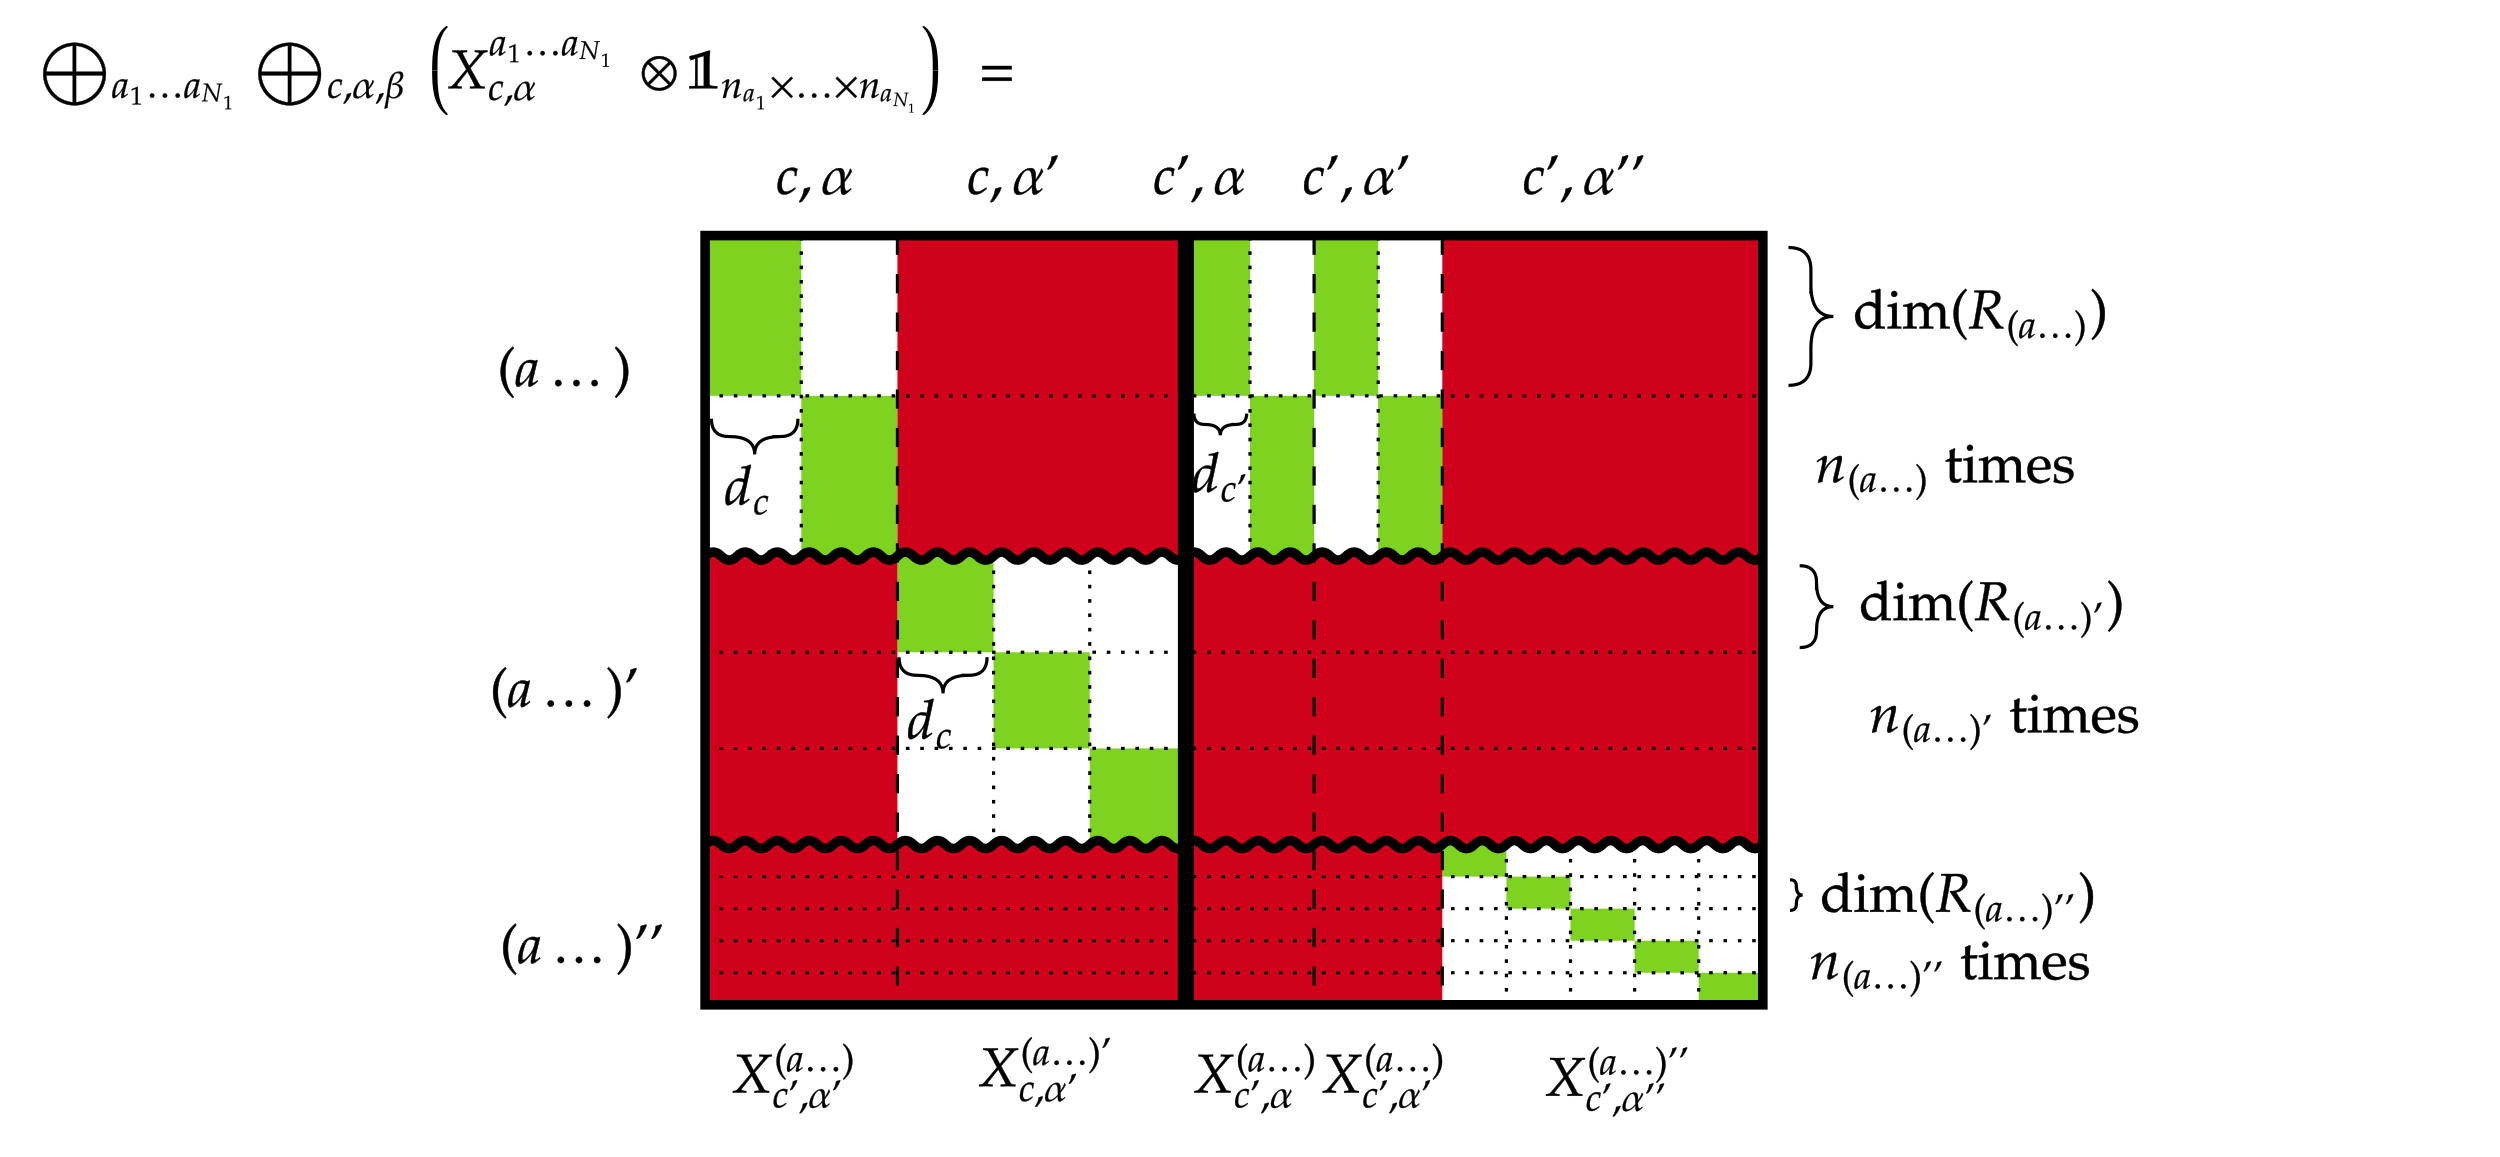 ﻿<svg xmlns="http://www.w3.org/2000/svg" width="780" height="361" style="
        width:780px;
        height:361px;
        background: transparent;
        fill: none;
">
        
        
        <svg xmlns="http://www.w3.org/2000/svg" class="role-diagram-draw-area"><g class="shapes-region" style="stroke: black; fill: none;"><g class="composite-shape"><path class="real" d=" M450,263.5 L470,263.5 L470,273.5 L450,273.5 Z" style="stroke-width: 1; stroke: none; fill: rgb(126, 211, 33);"/></g><g class="composite-shape"><path class="real" d=" M470,273.5 L490,273.5 L490,283.5 L470,283.5 Z" style="stroke-width: 1; stroke: none; fill: rgb(126, 211, 33);"/></g><g class="composite-shape"><path class="real" d=" M490,283.5 L510,283.5 L510,293.5 L490,293.5 Z" style="stroke-width: 1; stroke: none; fill: rgb(126, 211, 33);"/></g><g class="composite-shape"><path class="real" d=" M510,293.5 L530,293.5 L530,303.5 L510,303.5 Z" style="stroke-width: 1; stroke: none; fill: rgb(126, 211, 33);"/></g><g class="composite-shape"><path class="real" d=" M530,303.5 L550,303.5 L550,313.5 L530,313.5 Z" style="stroke-width: 1; stroke: none; fill: rgb(126, 211, 33);"/></g><g class="composite-shape"><path class="real" d=" M220,73.5 L250,73.5 L250,123.5 L220,123.5 Z" style="stroke-width: 1; stroke: none; fill: rgb(126, 211, 33);"/></g><g class="composite-shape"><path class="real" d=" M250,123.5 L280,123.5 L280,173.5 L250,173.5 Z" style="stroke-width: 1; stroke: none; fill: rgb(126, 211, 33);"/></g><g class="composite-shape"><path class="real" d=" M280,173.5 L310,173.5 L310,203.5 L280,203.5 Z" style="stroke-width: 1; stroke: none; fill: rgb(126, 211, 33);"/></g><g class="composite-shape"><path class="real" d=" M310,203.5 L340,203.5 L340,233.5 L310,233.5 Z" style="stroke-width: 1; stroke: none; fill: rgb(126, 211, 33);"/></g><g class="composite-shape"><path class="real" d=" M340,233.5 L370,233.5 L370,263.5 L340,263.5 Z" style="stroke-width: 1; stroke: none; fill: rgb(126, 211, 33);"/></g><g class="composite-shape"><path class="real" d=" M370,73.5 L390,73.5 L390,123.5 L370,123.5 Z" style="stroke-width: 1; stroke: none; fill: rgb(126, 211, 33);"/></g><g class="composite-shape"><path class="real" d=" M390,123.5 L410,123.5 L410,173.5 L390,173.5 Z" style="stroke-width: 1; stroke: none; fill: rgb(126, 211, 33);"/></g><g class="composite-shape"><path class="real" d=" M410,73.5 L430,73.5 L430,123.5 L410,123.5 Z" style="stroke-width: 1; stroke: none; fill: rgb(126, 211, 33);"/></g><g class="composite-shape"><path class="real" d=" M430,123.5 L450,123.5 L450,173.5 L430,173.5 Z" style="stroke-width: 1; stroke: none; fill: rgb(126, 211, 33);"/></g><g class="composite-shape"><path class="real" d=" M450,73.5 L550,73.5 L550,173.5 L450,173.5 Z" style="stroke-width: 1; stroke: none; fill: rgb(208, 2, 27);"/></g><g class="composite-shape"><path class="real" d=" M370,173.5 L550,173.5 L550,263.5 L370,263.5 Z" style="stroke-width: 1; stroke: none; fill: rgb(208, 2, 27);"/></g><g class="composite-shape"><path class="real" d=" M220,263.5 L450,263.5 L450,313.5 L220,313.5 Z" style="stroke-width: 1; stroke: none; fill: rgb(208, 2, 27);"/></g><g class="composite-shape"><path class="real" d=" M220,173.5 L280,173.5 L280,263.5 L220,263.5 Z" style="stroke-width: 1; stroke: none; fill: rgb(208, 2, 27);"/></g><g class="composite-shape"><path class="real" d=" M280,73.5 L370,73.5 L370,173.5 L280,173.5 Z" style="stroke-width: 1; stroke: none; fill: rgb(208, 2, 27);"/></g><g class="composite-shape"><path class="real" d=" M220,73.5 L550,73.5 L550,313.5 L220,313.5 Z" style="stroke-width: 3; stroke: rgb(0, 0, 0); fill: none;"/></g><g class="arrow-line"><path class="connection real" stroke-dasharray="" d="  M220,173.5 Q222.5,171 225,173.5 Q227.5,176 230,173.5 Q232.5,171 235,173.5 Q237.5,176 240,173.5 Q242.5,171 245,173.5 Q247.5,176 250,173.5 Q252.5,171 255,173.5 Q257.5,176 260,173.5 Q262.5,171 265,173.5 Q267.5,176 270,173.5 Q272.5,171 275,173.5 Q277.5,176 280,173.5 Q282.5,171 285,173.5 Q287.5,176 290,173.5 Q292.5,171 295,173.5 Q297.5,176 300,173.5 Q302.5,171 305,173.5 Q307.5,176 310,173.5 Q312.5,171 315,173.5 Q317.5,176 320,173.5 Q322.5,171 325,173.5 Q327.5,176 330,173.5 Q332.5,171 335,173.5 Q337.5,176 340,173.5 Q342.5,171 345,173.5 Q347.5,176 350,173.5 Q352.5,171 355,173.5 Q357.5,176 360,173.5 Q362.5,171 365,173.5 Q367.5,176 370,173.5 Q372.5,171 375,173.5 Q377.5,176 380,173.5 Q382.5,171 385,173.5 Q387.5,176 390,173.5 Q392.5,171 395,173.5 Q397.5,176 400,173.5 Q402.5,171 405,173.5 Q407.5,176 410,173.5 Q412.5,171 415,173.5 Q417.5,176 420,173.5 Q422.5,171 425,173.5 Q427.5,176 430,173.5 Q432.5,171 435,173.5 Q437.5,176 440,173.5 Q442.5,171 445,173.5 Q447.5,176 450,173.5 Q452.5,171 455,173.5 Q457.5,176 460,173.5 Q462.5,171 465,173.5 Q467.5,176 470,173.5 Q472.5,171 475,173.5 Q477.5,176 480,173.5 Q482.5,171 485,173.5 Q487.5,176 490,173.5 Q492.5,171 495,173.5 Q497.5,176 500,173.5 Q502.5,171 505,173.5 Q507.5,176 510,173.5 Q512.5,171 515,173.5 Q517.5,176 520,173.5 Q522.5,171 525,173.5 Q527.5,176 530,173.5 Q532.5,171 535,173.5 Q537.5,176 540,173.5 Q542.5,171 545,173.5 Q547.5,176 550,173.5 L550,173.5" style="stroke: rgb(0, 0, 0); stroke-width: 3; fill: none;"/></g><g class="arrow-line"><path class="connection real" stroke-dasharray="" d="  M220,263.5 Q222.5,261 225,263.5 Q227.5,266 230,263.5 Q232.5,261 235,263.5 Q237.5,266 240,263.5 Q242.5,261 245,263.5 Q247.5,266 250,263.5 Q252.5,261 255,263.5 Q257.5,266 260,263.5 Q262.5,261 265,263.5 Q267.5,266 270,263.5 Q272.5,261 275,263.5 Q277.5,266 280,263.5 Q282.5,261 285,263.5 Q287.5,266 290,263.5 Q292.5,261 295,263.5 Q297.5,266 300,263.5 Q302.5,261 305,263.5 Q307.5,266 310,263.5 Q312.5,261 315,263.5 Q317.5,266 320,263.5 Q322.5,261 325,263.5 Q327.5,266 330,263.5 Q332.5,261 335,263.5 Q337.5,266 340,263.5 Q342.5,261 345,263.5 Q347.5,266 350,263.5 Q352.5,261 355,263.5 Q357.5,266 360,263.5 Q362.5,261 365,263.5 Q367.5,266 370,263.5 Q372.5,261 375,263.5 Q377.5,266 380,263.5 Q382.5,261 385,263.5 Q387.5,266 390,263.5 Q392.5,261 395,263.5 Q397.5,266 400,263.5 Q402.5,261 405,263.5 Q407.5,266 410,263.5 Q412.5,261 415,263.5 Q417.5,266 420,263.5 Q422.5,261 425,263.5 Q427.5,266 430,263.5 Q432.5,261 435,263.5 Q437.5,266 440,263.5 Q442.5,261 445,263.5 Q447.5,266 450,263.5 Q452.5,261 455,263.5 Q457.5,266 460,263.5 Q462.5,261 465,263.5 Q467.5,266 470,263.5 Q472.5,261 475,263.5 Q477.5,266 480,263.5 Q482.5,261 485,263.5 Q487.5,266 490,263.5 Q492.5,261 495,263.5 Q497.5,266 500,263.5 Q502.5,261 505,263.5 Q507.5,266 510,263.5 Q512.5,261 515,263.5 Q517.5,266 520,263.5 Q522.5,261 525,263.5 Q527.5,266 530,263.5 Q532.5,261 535,263.5 Q537.5,266 540,263.5 Q542.5,261 545,263.5 Q547.5,266 550,263.5 L550,263.5" style="stroke: rgb(0, 0, 0); stroke-width: 3; fill: none;"/></g><g class="arrow-line"><path class="connection real" stroke-dasharray="1.125 3.35" d="  M220,123.5 L550,123.5" style="stroke: rgb(0, 0, 0); stroke-width: 1; fill: none;"/></g><g class="arrow-line"><path class="connection real" stroke-dasharray="1.125 3.35" d="  M310,173.5 L310,263.5" style="stroke: rgb(0, 0, 0); stroke-width: 1; fill: none;"/></g><g class="arrow-line"><path class="connection real" stroke-dasharray="" d="  M370,73.5 L370,313.5" style="stroke: rgb(0, 0, 0); stroke-width: 5; fill: none;"/></g><g class="arrow-line"><path class="connection real" stroke-dasharray="6 6" d="  M280,73.5 L280,313.5" style="stroke: rgb(0, 0, 0); stroke-width: 1; fill: none;"/></g><g class="arrow-line"><path class="connection real" stroke-dasharray="6 6" d="  M410,73.5 L410,313.5" style="stroke: rgb(0, 0, 0); stroke-width: 1; fill: none;"/></g><g class="arrow-line"><path class="connection real" stroke-dasharray="6 6" d="  M450,73.5 L450,313.5" style="stroke: rgb(0, 0, 0); stroke-width: 1; fill: none;"/></g><g class="composite-shape"><path class="real" d=" M221.96,130.65 Q221.96,136.21 227.52,136.21 L227.52,136.21 Q235.46,136.21 235.46,141.77 Q235.46,136.21 243.4,136.21 M241.02,136.21 L243.4,136.21 Q248.96,136.21 248.96,130.65" style="stroke-width: 1; stroke: rgb(0, 0, 0); fill: none;"/><!-- react-text: 150726 -->/&gt;<!-- /react-text --></g><g class="composite-shape"><path class="real" d=" M558,120.23 Q565,120.23 565,113.23 L565,108.73 Q565,98.73 572,98.73 Q565,98.73 565,88.73 M565,91.73 L565,84.23 Q565,77.23 558,77.23" style="stroke-width: 1; stroke: rgb(0, 0, 0); fill: none;"/><!-- react-text: 150730 -->/&gt;<!-- /react-text --></g><g class="composite-shape"><path class="real" d=" M561.5,202.04 Q566.76,202.04 566.76,196.78 L566.76,196.78 Q566.76,189.27 572.02,189.27 Q566.76,189.27 566.76,181.76 M566.76,184.01 L566.76,181.76 Q566.76,176.5 561.5,176.5" style="stroke-width: 1; stroke: rgb(0, 0, 0); fill: none;"/><!-- react-text: 150734 -->/&gt;<!-- /react-text --></g><g class="composite-shape"><path class="real" d=" M558.5,284.04 Q560.46,284.04 560.46,282.08 L560.46,282.08 Q560.46,279.27 562.43,279.27 Q560.46,279.27 560.46,276.46 M560.46,277.31 L560.46,276.46 Q560.46,274.5 558.5,274.5" style="stroke-width: 1; stroke: rgb(0, 0, 0); fill: none;"/><!-- react-text: 150738 -->/&gt;<!-- /react-text --></g><g class="arrow-line"><path class="connection real" stroke-dasharray="1.125 3.35" d="  M250,173.5 L250,73.5" style="stroke: rgb(0, 0, 0); stroke-width: 1; fill: none;"/></g><g class="arrow-line"><path class="connection real" stroke-dasharray="1.125 3.35" d="  M340,173.5 L340,263.5" style="stroke: rgb(0, 0, 0); stroke-width: 1; fill: none;"/></g><g class="arrow-line"><path class="connection real" stroke-dasharray="1.125 3.35" d="  M220,203.5 L550,203.5" style="stroke: rgb(0, 0, 0); stroke-width: 1; fill: none;"/></g><g class="arrow-line"><path class="connection real" stroke-dasharray="1.125 3.35" d="  M220,233.5 L550,233.5" style="stroke: rgb(0, 0, 0); stroke-width: 1; fill: none;"/></g><g class="arrow-line"><path class="connection real" stroke-dasharray="1.125 3.35" d="  M390,173.5 L390,73.5" style="stroke: rgb(0, 0, 0); stroke-width: 1; fill: none;"/></g><g class="arrow-line"><path class="connection real" stroke-dasharray="1.125 3.35" d="  M430,173.5 L430,73.5" style="stroke: rgb(0, 0, 0); stroke-width: 1; fill: none;"/></g><g class="arrow-line"><path class="connection real" stroke-dasharray="1.125 3.35" d="  M220,273.5 L550,273.5" style="stroke: rgb(0, 0, 0); stroke-width: 1; fill: none;"/></g><g class="arrow-line"><path class="connection real" stroke-dasharray="1.125 3.35" d="  M220,283.5 L550,283.5" style="stroke: rgb(0, 0, 0); stroke-width: 1; fill: none;"/></g><g class="arrow-line"><path class="connection real" stroke-dasharray="1.125 3.35" d="  M220,293.5 L550,293.5" style="stroke: rgb(0, 0, 0); stroke-width: 1; fill: none;"/></g><g class="arrow-line"><path class="connection real" stroke-dasharray="1.125 3.35" d="  M220,303.5 L550,303.5" style="stroke: rgb(0, 0, 0); stroke-width: 1; fill: none;"/></g><g class="arrow-line"><path class="connection real" stroke-dasharray="1.125 3.35" d="  M470,263.5 L470,313.5" style="stroke: rgb(0, 0, 0); stroke-width: 1; fill: none;"/></g><g class="arrow-line"><path class="connection real" stroke-dasharray="1.125 3.35" d="  M510,263.5 L510,313.5" style="stroke: rgb(0, 0, 0); stroke-width: 1; fill: none;"/></g><g class="arrow-line"><path class="connection real" stroke-dasharray="1.125 3.35" d="  M530,263.5 L530,313.5" style="stroke: rgb(0, 0, 0); stroke-width: 1; fill: none;"/></g><g class="arrow-line"><path class="connection real" stroke-dasharray="1.125 3.35" d="  M490,263.5 L490,313.5" style="stroke: rgb(0, 0, 0); stroke-width: 1; fill: none;"/></g><g class="composite-shape"><path class="real" d=" M280.5,205.04 Q280.5,210.69 286.15,210.69 L286.15,210.69 Q294.23,210.69 294.23,216.35 Q294.23,210.69 302.31,210.69 M299.88,210.69 L302.31,210.69 Q307.96,210.69 307.96,205.04" style="stroke-width: 1; stroke: rgb(0, 0, 0); fill: none;"/><!-- react-text: 150784 -->/&gt;<!-- /react-text --></g><g class="composite-shape"><path class="real" d=" M372.5,129.04 Q372.5,132.43 375.89,132.43 L375.89,132.43 Q380.73,132.43 380.73,135.82 Q380.73,132.43 385.57,132.43 M384.12,132.43 L385.57,132.43 Q388.96,132.43 388.96,129.04" style="stroke-width: 1; stroke: rgb(0, 0, 0); fill: none;"/><!-- react-text: 150788 -->/&gt;<!-- /react-text --></g><g/></g><g/><g/><g/></svg>
        <svg xmlns="http://www.w3.org/2000/svg" width="778" height="359" style="width:778px;height:359px;font-family:Asana-Math, Asana;background:transparent;"><g><g><g style="transform:matrix(1,0,0,1,155.188,120.5);"><path d="M146 266C146 526 243 632 301 700L282 726C225 675 60 542 60 266C60 159 85 58 133 -32C168 -99 200 -138 282 -215L301 -194C255 -137 146 -15 146 266Z" stroke="rgb(0, 0, 0)" stroke-width="8" fill="rgb(0, 0, 0)" style="transform:matrix(0.017,0,0,-0.017,0,0);"></path></g><g style="transform:matrix(1,0,0,1,160.844,120.5);"><path d="M271 204L242 77C238 60 236 42 236 26C236 4 245 -9 260 -9C283 -9 324 17 406 85L399 106C375 86 346 59 324 59C315 59 309 68 309 82C309 87 309 90 310 93L402 472L392 481L359 463C318 478 301 482 274 482C246 482 226 477 199 464C137 433 104 403 79 354C35 265 4 145 4 67C4 23 19 -11 38 -11C75 -11 155 41 271 204ZM319 414C297 305 278 253 244 201C187 117 126 59 94 59C82 59 76 72 76 99C76 163 104 280 139 360C163 415 186 433 234 433C257 433 275 429 319 414Z" stroke="rgb(0, 0, 0)" stroke-width="8" fill="rgb(0, 0, 0)" style="transform:matrix(0.017,0,0,-0.017,0,0);"></path></g><g style="transform:matrix(1,0,0,1,171.359,120.5);"><path d="M499 116C469 116 442 88 442 58C442 28 469 0 498 0C530 0 558 27 558 58C558 88 530 116 499 116ZM166 116C136 116 109 88 109 58C109 28 136 0 165 0C197 0 225 27 225 58C225 88 197 116 166 116ZM832 116C802 116 775 88 775 58C775 28 802 0 831 0C863 0 891 27 891 58C891 88 863 116 832 116Z" stroke="rgb(0, 0, 0)" stroke-width="8" fill="rgb(0, 0, 0)" style="transform:matrix(0.017,0,0,-0.017,0,0);"></path></g><g style="transform:matrix(1,0,0,1,191.359,120.5);"><path d="M51 726L32 700C87 636 187 526 187 266C187 -10 83 -131 32 -194L51 -215C104 -165 273 -23 273 265C273 542 108 675 51 726Z" stroke="rgb(0, 0, 0)" stroke-width="8" fill="rgb(0, 0, 0)" style="transform:matrix(0.017,0,0,-0.017,0,0);"></path></g></g></g><g><g><g style="transform:matrix(1,0,0,1,152.828,220.5);"><path d="M146 266C146 526 243 632 301 700L282 726C225 675 60 542 60 266C60 159 85 58 133 -32C168 -99 200 -138 282 -215L301 -194C255 -137 146 -15 146 266Z" stroke="rgb(0, 0, 0)" stroke-width="8" fill="rgb(0, 0, 0)" style="transform:matrix(0.017,0,0,-0.017,0,0);"></path></g><g style="transform:matrix(1,0,0,1,158.484,220.5);"><path d="M271 204L242 77C238 60 236 42 236 26C236 4 245 -9 260 -9C283 -9 324 17 406 85L399 106C375 86 346 59 324 59C315 59 309 68 309 82C309 87 309 90 310 93L402 472L392 481L359 463C318 478 301 482 274 482C246 482 226 477 199 464C137 433 104 403 79 354C35 265 4 145 4 67C4 23 19 -11 38 -11C75 -11 155 41 271 204ZM319 414C297 305 278 253 244 201C187 117 126 59 94 59C82 59 76 72 76 99C76 163 104 280 139 360C163 415 186 433 234 433C257 433 275 429 319 414Z" stroke="rgb(0, 0, 0)" stroke-width="8" fill="rgb(0, 0, 0)" style="transform:matrix(0.017,0,0,-0.017,0,0);"></path></g><g style="transform:matrix(1,0,0,1,169,220.5);"><path d="M499 116C469 116 442 88 442 58C442 28 469 0 498 0C530 0 558 27 558 58C558 88 530 116 499 116ZM166 116C136 116 109 88 109 58C109 28 136 0 165 0C197 0 225 27 225 58C225 88 197 116 166 116ZM832 116C802 116 775 88 775 58C775 28 802 0 831 0C863 0 891 27 891 58C891 88 863 116 832 116Z" stroke="rgb(0, 0, 0)" stroke-width="8" fill="rgb(0, 0, 0)" style="transform:matrix(0.017,0,0,-0.017,0,0);"></path></g><g style="transform:matrix(1,0,0,1,189,220.5);"><path d="M51 726L32 700C87 636 187 526 187 266C187 -10 83 -131 32 -194L51 -215C104 -165 273 -23 273 265C273 542 108 675 51 726Z" stroke="rgb(0, 0, 0)" stroke-width="8" fill="rgb(0, 0, 0)" style="transform:matrix(0.017,0,0,-0.017,0,0);"></path></g><g style="transform:matrix(1,0,0,1,194.656,220.5);"><path d="M104 470C161 543 199 610 233 696L220 709C184 697 174 694 123 679C117 599 93 533 45 456L60 446Z" stroke="rgb(0, 0, 0)" stroke-width="8" fill="rgb(0, 0, 0)" style="transform:matrix(0.017,0,0,-0.017,0,0);"></path></g></g></g><g><g><g style="transform:matrix(1,0,0,1,155.977,300.5);"><path d="M146 266C146 526 243 632 301 700L282 726C225 675 60 542 60 266C60 159 85 58 133 -32C168 -99 200 -138 282 -215L301 -194C255 -137 146 -15 146 266Z" stroke="rgb(0, 0, 0)" stroke-width="8" fill="rgb(0, 0, 0)" style="transform:matrix(0.017,0,0,-0.017,0,0);"></path></g><g style="transform:matrix(1,0,0,1,161.633,300.5);"><path d="M271 204L242 77C238 60 236 42 236 26C236 4 245 -9 260 -9C283 -9 324 17 406 85L399 106C375 86 346 59 324 59C315 59 309 68 309 82C309 87 309 90 310 93L402 472L392 481L359 463C318 478 301 482 274 482C246 482 226 477 199 464C137 433 104 403 79 354C35 265 4 145 4 67C4 23 19 -11 38 -11C75 -11 155 41 271 204ZM319 414C297 305 278 253 244 201C187 117 126 59 94 59C82 59 76 72 76 99C76 163 104 280 139 360C163 415 186 433 234 433C257 433 275 429 319 414Z" stroke="rgb(0, 0, 0)" stroke-width="8" fill="rgb(0, 0, 0)" style="transform:matrix(0.017,0,0,-0.017,0,0);"></path></g><g style="transform:matrix(1,0,0,1,172.148,300.5);"><path d="M499 116C469 116 442 88 442 58C442 28 469 0 498 0C530 0 558 27 558 58C558 88 530 116 499 116ZM166 116C136 116 109 88 109 58C109 28 136 0 165 0C197 0 225 27 225 58C225 88 197 116 166 116ZM832 116C802 116 775 88 775 58C775 28 802 0 831 0C863 0 891 27 891 58C891 88 863 116 832 116Z" stroke="rgb(0, 0, 0)" stroke-width="8" fill="rgb(0, 0, 0)" style="transform:matrix(0.017,0,0,-0.017,0,0);"></path></g><g style="transform:matrix(1,0,0,1,192.148,300.5);"><path d="M51 726L32 700C87 636 187 526 187 266C187 -10 83 -131 32 -194L51 -215C104 -165 273 -23 273 265C273 542 108 675 51 726Z" stroke="rgb(0, 0, 0)" stroke-width="8" fill="rgb(0, 0, 0)" style="transform:matrix(0.017,0,0,-0.017,0,0);"></path></g><g style="transform:matrix(1,0,0,1,197.805,300.5);"><path d="M104 470C161 543 199 610 233 696L220 709C184 697 174 694 123 679C117 599 93 533 45 456L60 446ZM381 470C438 543 476 610 510 696L497 709C461 697 451 694 400 679C394 599 370 533 322 456L337 446Z" stroke="rgb(0, 0, 0)" stroke-width="8" fill="rgb(0, 0, 0)" style="transform:matrix(0.017,0,0,-0.017,0,0);"></path></g></g></g><g><g><g style="transform:matrix(1,0,0,1,242.18,60.5);"><path d="M342 330L365 330C373 395 380 432 389 458C365 473 330 482 293 482C248 483 175 463 118 400C64 352 25 241 25 136C25 40 67 -11 147 -11C201 -11 249 9 304 54L354 95L346 115L331 105C259 57 221 40 186 40C130 40 101 80 101 159C101 267 136 371 185 409C206 425 230 433 261 433C306 433 342 414 342 390Z" stroke="rgb(0, 0, 0)" stroke-width="8" fill="rgb(0, 0, 0)" style="transform:matrix(0.017,0,0,-0.017,0,0);"></path></g><g style="transform:matrix(1,0,0,1,249.07,60.5);"><path d="M204 123C177 114 159 108 106 93C99 17 74 -48 16 -144L30 -155L71 -136C152 -31 190 32 218 109Z" stroke="rgb(0, 0, 0)" stroke-width="8" fill="rgb(0, 0, 0)" style="transform:matrix(0.017,0,0,-0.017,0,0);"></path></g><g style="transform:matrix(1,0,0,1,256.289,60.5);"><path d="M400 -16C446 -16 513 54 545 84L545 97L532 97C513 79 489 55 462 55C417 55 424 184 424 216C474 278 520 343 558 413C551 428 544 444 536 459L525 459C511 391 456 315 420 257C422 336 445 472 332 473C164 473 27 243 24 93C23 33 43 -16 111 -16C203 -16 297 64 357 131C357 96 348 -15 400 -16ZM284 437C371 437 358 224 357 164C314 113 233 28 162 28C109 28 98 70 99 115C100 202 175 437 284 437Z" stroke="rgb(0, 0, 0)" stroke-width="8" fill="rgb(0, 0, 0)" style="transform:matrix(0.017,0,0,-0.017,0,0);"></path></g></g></g><g><g><g style="transform:matrix(1,0,0,1,301.828,60.5);"><path d="M342 330L365 330C373 395 380 432 389 458C365 473 330 482 293 482C248 483 175 463 118 400C64 352 25 241 25 136C25 40 67 -11 147 -11C201 -11 249 9 304 54L354 95L346 115L331 105C259 57 221 40 186 40C130 40 101 80 101 159C101 267 136 371 185 409C206 425 230 433 261 433C306 433 342 414 342 390Z" stroke="rgb(0, 0, 0)" stroke-width="8" fill="rgb(0, 0, 0)" style="transform:matrix(0.017,0,0,-0.017,0,0);"></path></g><g style="transform:matrix(1,0,0,1,308.719,60.5);"><path d="M204 123C177 114 159 108 106 93C99 17 74 -48 16 -144L30 -155L71 -136C152 -31 190 32 218 109Z" stroke="rgb(0, 0, 0)" stroke-width="8" fill="rgb(0, 0, 0)" style="transform:matrix(0.017,0,0,-0.017,0,0);"></path></g><g style="transform:matrix(1,0,0,1,315.938,60.5);"><path d="M400 -16C446 -16 513 54 545 84L545 97L532 97C513 79 489 55 462 55C417 55 424 184 424 216C474 278 520 343 558 413C551 428 544 444 536 459L525 459C511 391 456 315 420 257C422 336 445 472 332 473C164 473 27 243 24 93C23 33 43 -16 111 -16C203 -16 297 64 357 131C357 96 348 -15 400 -16ZM284 437C371 437 358 224 357 164C314 113 233 28 162 28C109 28 98 70 99 115C100 202 175 437 284 437ZM698 470C755 543 793 610 827 696L814 709C778 697 768 694 717 679C711 599 687 533 639 456L654 446Z" stroke="rgb(0, 0, 0)" stroke-width="8" fill="rgb(0, 0, 0)" style="transform:matrix(0.017,0,0,-0.017,0,0);"></path></g></g></g><g><g><g style="transform:matrix(1,0,0,1,359.82,60.5);"><path d="M342 330L365 330C373 395 380 432 389 458C365 473 330 482 293 482C248 483 175 463 118 400C64 352 25 241 25 136C25 40 67 -11 147 -11C201 -11 249 9 304 54L354 95L346 115L331 105C259 57 221 40 186 40C130 40 101 80 101 159C101 267 136 371 185 409C206 425 230 433 261 433C306 433 342 414 342 390ZM510 470C567 543 605 610 639 696L626 709C590 697 580 694 529 679C523 599 499 533 451 456L466 446Z" stroke="rgb(0, 0, 0)" stroke-width="8" fill="rgb(0, 0, 0)" style="transform:matrix(0.017,0,0,-0.017,0,0);"></path></g><g style="transform:matrix(1,0,0,1,371.43,60.5);"><path d="M204 123C177 114 159 108 106 93C99 17 74 -48 16 -144L30 -155L71 -136C152 -31 190 32 218 109Z" stroke="rgb(0, 0, 0)" stroke-width="8" fill="rgb(0, 0, 0)" style="transform:matrix(0.017,0,0,-0.017,0,0);"></path></g><g style="transform:matrix(1,0,0,1,378.648,60.5);"><path d="M400 -16C446 -16 513 54 545 84L545 97L532 97C513 79 489 55 462 55C417 55 424 184 424 216C474 278 520 343 558 413C551 428 544 444 536 459L525 459C511 391 456 315 420 257C422 336 445 472 332 473C164 473 27 243 24 93C23 33 43 -16 111 -16C203 -16 297 64 357 131C357 96 348 -15 400 -16ZM284 437C371 437 358 224 357 164C314 113 233 28 162 28C109 28 98 70 99 115C100 202 175 437 284 437Z" stroke="rgb(0, 0, 0)" stroke-width="8" fill="rgb(0, 0, 0)" style="transform:matrix(0.017,0,0,-0.017,0,0);"></path></g></g></g><g><g><g style="transform:matrix(1,0,0,1,406.469,60.5);"><path d="M342 330L365 330C373 395 380 432 389 458C365 473 330 482 293 482C248 483 175 463 118 400C64 352 25 241 25 136C25 40 67 -11 147 -11C201 -11 249 9 304 54L354 95L346 115L331 105C259 57 221 40 186 40C130 40 101 80 101 159C101 267 136 371 185 409C206 425 230 433 261 433C306 433 342 414 342 390ZM510 470C567 543 605 610 639 696L626 709C590 697 580 694 529 679C523 599 499 533 451 456L466 446Z" stroke="rgb(0, 0, 0)" stroke-width="8" fill="rgb(0, 0, 0)" style="transform:matrix(0.017,0,0,-0.017,0,0);"></path></g><g style="transform:matrix(1,0,0,1,418.078,60.5);"><path d="M204 123C177 114 159 108 106 93C99 17 74 -48 16 -144L30 -155L71 -136C152 -31 190 32 218 109Z" stroke="rgb(0, 0, 0)" stroke-width="8" fill="rgb(0, 0, 0)" style="transform:matrix(0.017,0,0,-0.017,0,0);"></path></g><g style="transform:matrix(1,0,0,1,425.297,60.5);"><path d="M400 -16C446 -16 513 54 545 84L545 97L532 97C513 79 489 55 462 55C417 55 424 184 424 216C474 278 520 343 558 413C551 428 544 444 536 459L525 459C511 391 456 315 420 257C422 336 445 472 332 473C164 473 27 243 24 93C23 33 43 -16 111 -16C203 -16 297 64 357 131C357 96 348 -15 400 -16ZM284 437C371 437 358 224 357 164C314 113 233 28 162 28C109 28 98 70 99 115C100 202 175 437 284 437ZM698 470C755 543 793 610 827 696L814 709C778 697 768 694 717 679C711 599 687 533 639 456L654 446Z" stroke="rgb(0, 0, 0)" stroke-width="8" fill="rgb(0, 0, 0)" style="transform:matrix(0.017,0,0,-0.017,0,0);"></path></g></g></g><g><g><g style="transform:matrix(1,0,0,1,475.109,60.5);"><path d="M342 330L365 330C373 395 380 432 389 458C365 473 330 482 293 482C248 483 175 463 118 400C64 352 25 241 25 136C25 40 67 -11 147 -11C201 -11 249 9 304 54L354 95L346 115L331 105C259 57 221 40 186 40C130 40 101 80 101 159C101 267 136 371 185 409C206 425 230 433 261 433C306 433 342 414 342 390ZM510 470C567 543 605 610 639 696L626 709C590 697 580 694 529 679C523 599 499 533 451 456L466 446Z" stroke="rgb(0, 0, 0)" stroke-width="8" fill="rgb(0, 0, 0)" style="transform:matrix(0.017,0,0,-0.017,0,0);"></path></g><g style="transform:matrix(1,0,0,1,486.719,60.5);"><path d="M204 123C177 114 159 108 106 93C99 17 74 -48 16 -144L30 -155L71 -136C152 -31 190 32 218 109Z" stroke="rgb(0, 0, 0)" stroke-width="8" fill="rgb(0, 0, 0)" style="transform:matrix(0.017,0,0,-0.017,0,0);"></path></g><g style="transform:matrix(1,0,0,1,493.938,60.5);"><path d="M400 -16C446 -16 513 54 545 84L545 97L532 97C513 79 489 55 462 55C417 55 424 184 424 216C474 278 520 343 558 413C551 428 544 444 536 459L525 459C511 391 456 315 420 257C422 336 445 472 332 473C164 473 27 243 24 93C23 33 43 -16 111 -16C203 -16 297 64 357 131C357 96 348 -15 400 -16ZM284 437C371 437 358 224 357 164C314 113 233 28 162 28C109 28 98 70 99 115C100 202 175 437 284 437ZM698 470C755 543 793 610 827 696L814 709C778 697 768 694 717 679C711 599 687 533 639 456L654 446ZM975 470C1032 543 1070 610 1104 696L1091 709C1055 697 1045 694 994 679C988 599 964 533 916 456L931 446Z" stroke="rgb(0, 0, 0)" stroke-width="8" fill="rgb(0, 0, 0)" style="transform:matrix(0.017,0,0,-0.017,0,0);"></path></g></g></g><g><g><g style="transform:matrix(1,0,0,1,226.062,157.445);"><path d="M483 722L471 733C419 707 383 698 311 691L307 670L355 670C379 670 389 663 389 646C389 638 388 629 387 622L359 468C329 477 302 482 277 482C208 482 114 410 68 323C37 265 17 170 17 86C17 21 32 -11 61 -11C88 -11 125 6 159 33C213 77 246 116 313 217L290 126C279 82 274 50 274 24C274 3 283 -9 300 -9C317 -9 341 3 375 28L456 88L446 107L402 76C388 66 372 59 363 59C355 59 349 68 349 82C349 90 350 99 357 128ZM114 59C98 59 89 73 89 98C89 224 135 380 184 418C197 428 216 433 243 433C287 433 316 427 349 410L337 351C300 171 159 59 114 59Z" stroke="rgb(0, 0, 0)" stroke-width="8" fill="rgb(0, 0, 0)" style="transform:matrix(0.017,0,0,-0.017,0,0);"></path></g><g><g><g><g style="transform:matrix(1,0,0,1,235.031,160.455);"><path d="M342 330L365 330C373 395 380 432 389 458C365 473 330 482 293 482C248 483 175 463 118 400C64 352 25 241 25 136C25 40 67 -11 147 -11C201 -11 249 9 304 54L354 95L346 115L331 105C259 57 221 40 186 40C130 40 101 80 101 159C101 267 136 371 185 409C206 425 230 433 261 433C306 433 342 414 342 390Z" stroke="rgb(0, 0, 0)" stroke-width="8" fill="rgb(0, 0, 0)" style="transform:matrix(0.012,0,0,-0.012,0,0);"></path></g></g></g></g></g></g><g><g><g style="transform:matrix(1,0,0,1,283.062,230.445);"><path d="M483 722L471 733C419 707 383 698 311 691L307 670L355 670C379 670 389 663 389 646C389 638 388 629 387 622L359 468C329 477 302 482 277 482C208 482 114 410 68 323C37 265 17 170 17 86C17 21 32 -11 61 -11C88 -11 125 6 159 33C213 77 246 116 313 217L290 126C279 82 274 50 274 24C274 3 283 -9 300 -9C317 -9 341 3 375 28L456 88L446 107L402 76C388 66 372 59 363 59C355 59 349 68 349 82C349 90 350 99 357 128ZM114 59C98 59 89 73 89 98C89 224 135 380 184 418C197 428 216 433 243 433C287 433 316 427 349 410L337 351C300 171 159 59 114 59Z" stroke="rgb(0, 0, 0)" stroke-width="8" fill="rgb(0, 0, 0)" style="transform:matrix(0.017,0,0,-0.017,0,0);"></path></g><g><g><g><g style="transform:matrix(1,0,0,1,292.031,233.455);"><path d="M342 330L365 330C373 395 380 432 389 458C365 473 330 482 293 482C248 483 175 463 118 400C64 352 25 241 25 136C25 40 67 -11 147 -11C201 -11 249 9 304 54L354 95L346 115L331 105C259 57 221 40 186 40C130 40 101 80 101 159C101 267 136 371 185 409C206 425 230 433 261 433C306 433 342 414 342 390Z" stroke="rgb(0, 0, 0)" stroke-width="8" fill="rgb(0, 0, 0)" style="transform:matrix(0.012,0,0,-0.012,0,0);"></path></g></g></g></g></g></g><g><g><g style="transform:matrix(1,0,0,1,372.32,340.852);"><path d="M416 25L416 -3C464 -1 509 0 551 0C591 0 636 -1 684 -3L684 25L659 27C618 30 605 37 591 61L420 368L641 620C671 653 680 659 706 662L734 664L734 692L620 689C608 689 594 689 505 692L505 664L538 662C570 660 583 655 583 643C583 632 578 623 560 601L399 405L295 604C286 622 281 634 281 642C281 654 294 660 324 662L361 664L361 692L315 691C274 690 244 689 228 689C211 689 181 690 140 691L95 692L95 664L121 662C170 657 182 650 202 613L348 343L110 61C95 43 72 31 48 28L20 25L20 -3C69 -1 110 0 145 0C181 0 221 -1 264 -3L264 25L232 28C194 32 177 38 177 50C177 58 181 67 187 75L369 306L488 80C497 62 502 49 502 40C502 32 495 29 470 29L454 28Z" stroke="rgb(0, 0, 0)" stroke-width="8" fill="rgb(0, 0, 0)" style="transform:matrix(0.017,0,0,-0.017,0,0);"></path></g><g><g><g><g style="transform:matrix(1,0,0,1,385.539,334.283);"><path d="M146 266C146 526 243 632 301 700L282 726C225 675 60 542 60 266C60 159 85 58 133 -32C168 -99 200 -138 282 -215L301 -194C255 -137 146 -15 146 266Z" stroke="rgb(0, 0, 0)" stroke-width="8" fill="rgb(0, 0, 0)" style="transform:matrix(0.012,0,0,-0.012,0,0);"></path></g><g style="transform:matrix(1,0,0,1,389.492,334.283);"><path d="M271 204L242 77C238 60 236 42 236 26C236 4 245 -9 260 -9C283 -9 324 17 406 85L399 106C375 86 346 59 324 59C315 59 309 68 309 82C309 87 309 90 310 93L402 472L392 481L359 463C318 478 301 482 274 482C246 482 226 477 199 464C137 433 104 403 79 354C35 265 4 145 4 67C4 23 19 -11 38 -11C75 -11 155 41 271 204ZM319 414C297 305 278 253 244 201C187 117 126 59 94 59C82 59 76 72 76 99C76 163 104 280 139 360C163 415 186 433 234 433C257 433 275 429 319 414ZM942 116C912 116 885 88 885 58C885 28 912 0 941 0C973 0 1001 27 1001 58C1001 88 973 116 942 116ZM609 116C579 116 552 88 552 58C552 28 579 0 608 0C640 0 668 27 668 58C668 88 640 116 609 116ZM1275 116C1245 116 1218 88 1218 58C1218 28 1245 0 1274 0C1306 0 1334 27 1334 58C1334 88 1306 116 1275 116Z" stroke="rgb(0, 0, 0)" stroke-width="8" fill="rgb(0, 0, 0)" style="transform:matrix(0.012,0,0,-0.012,0,0);"></path></g><g style="transform:matrix(1,0,0,1,406.648,334.283);"><path d="M51 726L32 700C87 636 187 526 187 266C187 -10 83 -131 32 -194L51 -215C104 -165 273 -23 273 265C273 542 108 675 51 726Z" stroke="rgb(0, 0, 0)" stroke-width="8" fill="rgb(0, 0, 0)" style="transform:matrix(0.012,0,0,-0.012,0,0);"></path></g></g></g><g><g><g style="transform:matrix(1,0,0,1,385.07,345.517);"><path d="M342 330L365 330C373 395 380 432 389 458C365 473 330 482 293 482C248 483 175 463 118 400C64 352 25 241 25 136C25 40 67 -11 147 -11C201 -11 249 9 304 54L354 95L346 115L331 105C259 57 221 40 186 40C130 40 101 80 101 159C101 267 136 371 185 409C206 425 230 433 261 433C306 433 342 414 342 390ZM510 470C567 543 605 610 639 696L626 709C590 697 580 694 529 679C523 599 499 533 451 456L466 446ZM887 123C860 114 842 108 789 93C782 17 757 -48 699 -144L713 -155L754 -136C835 -31 873 32 901 109ZM1332 -16C1378 -16 1445 54 1477 84L1477 97L1464 97C1445 79 1421 55 1394 55C1349 55 1356 184 1356 216C1406 278 1452 343 1490 413C1483 428 1476 444 1468 459L1457 459C1443 391 1388 315 1352 257C1354 336 1377 472 1264 473C1096 473 959 243 956 93C955 33 975 -16 1043 -16C1135 -16 1229 64 1289 131C1289 96 1280 -15 1332 -16ZM1216 437C1303 437 1290 224 1289 164C1246 113 1165 28 1094 28C1041 28 1030 70 1031 115C1032 202 1107 437 1216 437Z" stroke="rgb(0, 0, 0)" stroke-width="8" fill="rgb(0, 0, 0)" style="transform:matrix(0.012,0,0,-0.012,0,0);"></path></g></g></g></g></g></g><g><g><g style="transform:matrix(1,0,0,1,228.32,340.852);"><path d="M416 25L416 -3C464 -1 509 0 551 0C591 0 636 -1 684 -3L684 25L659 27C618 30 605 37 591 61L420 368L641 620C671 653 680 659 706 662L734 664L734 692L620 689C608 689 594 689 505 692L505 664L538 662C570 660 583 655 583 643C583 632 578 623 560 601L399 405L295 604C286 622 281 634 281 642C281 654 294 660 324 662L361 664L361 692L315 691C274 690 244 689 228 689C211 689 181 690 140 691L95 692L95 664L121 662C170 657 182 650 202 613L348 343L110 61C95 43 72 31 48 28L20 25L20 -3C69 -1 110 0 145 0C181 0 221 -1 264 -3L264 25L232 28C194 32 177 38 177 50C177 58 181 67 187 75L369 306L488 80C497 62 502 49 502 40C502 32 495 29 470 29L454 28Z" stroke="rgb(0, 0, 0)" stroke-width="8" fill="rgb(0, 0, 0)" style="transform:matrix(0.017,0,0,-0.017,0,0);"></path></g><g><g><g><g style="transform:matrix(1,0,0,1,241.539,334.283);"><path d="M146 266C146 526 243 632 301 700L282 726C225 675 60 542 60 266C60 159 85 58 133 -32C168 -99 200 -138 282 -215L301 -194C255 -137 146 -15 146 266Z" stroke="rgb(0, 0, 0)" stroke-width="8" fill="rgb(0, 0, 0)" style="transform:matrix(0.012,0,0,-0.012,0,0);"></path></g><g style="transform:matrix(1,0,0,1,245.492,334.283);"><path d="M271 204L242 77C238 60 236 42 236 26C236 4 245 -9 260 -9C283 -9 324 17 406 85L399 106C375 86 346 59 324 59C315 59 309 68 309 82C309 87 309 90 310 93L402 472L392 481L359 463C318 478 301 482 274 482C246 482 226 477 199 464C137 433 104 403 79 354C35 265 4 145 4 67C4 23 19 -11 38 -11C75 -11 155 41 271 204ZM319 414C297 305 278 253 244 201C187 117 126 59 94 59C82 59 76 72 76 99C76 163 104 280 139 360C163 415 186 433 234 433C257 433 275 429 319 414ZM942 116C912 116 885 88 885 58C885 28 912 0 941 0C973 0 1001 27 1001 58C1001 88 973 116 942 116ZM609 116C579 116 552 88 552 58C552 28 579 0 608 0C640 0 668 27 668 58C668 88 640 116 609 116ZM1275 116C1245 116 1218 88 1218 58C1218 28 1245 0 1274 0C1306 0 1334 27 1334 58C1334 88 1306 116 1275 116Z" stroke="rgb(0, 0, 0)" stroke-width="8" fill="rgb(0, 0, 0)" style="transform:matrix(0.012,0,0,-0.012,0,0);"></path></g><g style="transform:matrix(1,0,0,1,262.648,334.283);"><path d="M51 726L32 700C87 636 187 526 187 266C187 -10 83 -131 32 -194L51 -215C104 -165 273 -23 273 265C273 542 108 675 51 726Z" stroke="rgb(0, 0, 0)" stroke-width="8" fill="rgb(0, 0, 0)" style="transform:matrix(0.012,0,0,-0.012,0,0);"></path></g></g></g><g><g><g style="transform:matrix(1,0,0,1,241.07,345.517);"><path d="M342 330L365 330C373 395 380 432 389 458C365 473 330 482 293 482C248 483 175 463 118 400C64 352 25 241 25 136C25 40 67 -11 147 -11C201 -11 249 9 304 54L354 95L346 115L331 105C259 57 221 40 186 40C130 40 101 80 101 159C101 267 136 371 185 409C206 425 230 433 261 433C306 433 342 414 342 390ZM510 470C567 543 605 610 639 696L626 709C590 697 580 694 529 679C523 599 499 533 451 456L466 446ZM887 123C860 114 842 108 789 93C782 17 757 -48 699 -144L713 -155L754 -136C835 -31 873 32 901 109ZM1332 -16C1378 -16 1445 54 1477 84L1477 97L1464 97C1445 79 1421 55 1394 55C1349 55 1356 184 1356 216C1406 278 1452 343 1490 413C1483 428 1476 444 1468 459L1457 459C1443 391 1388 315 1352 257C1354 336 1377 472 1264 473C1096 473 959 243 956 93C955 33 975 -16 1043 -16C1135 -16 1229 64 1289 131C1289 96 1280 -15 1332 -16ZM1216 437C1303 437 1290 224 1289 164C1246 113 1165 28 1094 28C1041 28 1030 70 1031 115C1032 202 1107 437 1216 437ZM1630 470C1687 543 1725 610 1759 696L1746 709C1710 697 1700 694 1649 679C1643 599 1619 533 1571 456L1586 446Z" stroke="rgb(0, 0, 0)" stroke-width="8" fill="rgb(0, 0, 0)" style="transform:matrix(0.012,0,0,-0.012,0,0);"></path></g></g></g></g></g></g><g><g><g style="transform:matrix(1,0,0,1,412.32,340.852);"><path d="M416 25L416 -3C464 -1 509 0 551 0C591 0 636 -1 684 -3L684 25L659 27C618 30 605 37 591 61L420 368L641 620C671 653 680 659 706 662L734 664L734 692L620 689C608 689 594 689 505 692L505 664L538 662C570 660 583 655 583 643C583 632 578 623 560 601L399 405L295 604C286 622 281 634 281 642C281 654 294 660 324 662L361 664L361 692L315 691C274 690 244 689 228 689C211 689 181 690 140 691L95 692L95 664L121 662C170 657 182 650 202 613L348 343L110 61C95 43 72 31 48 28L20 25L20 -3C69 -1 110 0 145 0C181 0 221 -1 264 -3L264 25L232 28C194 32 177 38 177 50C177 58 181 67 187 75L369 306L488 80C497 62 502 49 502 40C502 32 495 29 470 29L454 28Z" stroke="rgb(0, 0, 0)" stroke-width="8" fill="rgb(0, 0, 0)" style="transform:matrix(0.017,0,0,-0.017,0,0);"></path></g><g><g><g><g style="transform:matrix(1,0,0,1,425.539,334.283);"><path d="M146 266C146 526 243 632 301 700L282 726C225 675 60 542 60 266C60 159 85 58 133 -32C168 -99 200 -138 282 -215L301 -194C255 -137 146 -15 146 266Z" stroke="rgb(0, 0, 0)" stroke-width="8" fill="rgb(0, 0, 0)" style="transform:matrix(0.012,0,0,-0.012,0,0);"></path></g><g style="transform:matrix(1,0,0,1,429.492,334.283);"><path d="M271 204L242 77C238 60 236 42 236 26C236 4 245 -9 260 -9C283 -9 324 17 406 85L399 106C375 86 346 59 324 59C315 59 309 68 309 82C309 87 309 90 310 93L402 472L392 481L359 463C318 478 301 482 274 482C246 482 226 477 199 464C137 433 104 403 79 354C35 265 4 145 4 67C4 23 19 -11 38 -11C75 -11 155 41 271 204ZM319 414C297 305 278 253 244 201C187 117 126 59 94 59C82 59 76 72 76 99C76 163 104 280 139 360C163 415 186 433 234 433C257 433 275 429 319 414ZM942 116C912 116 885 88 885 58C885 28 912 0 941 0C973 0 1001 27 1001 58C1001 88 973 116 942 116ZM609 116C579 116 552 88 552 58C552 28 579 0 608 0C640 0 668 27 668 58C668 88 640 116 609 116ZM1275 116C1245 116 1218 88 1218 58C1218 28 1245 0 1274 0C1306 0 1334 27 1334 58C1334 88 1306 116 1275 116Z" stroke="rgb(0, 0, 0)" stroke-width="8" fill="rgb(0, 0, 0)" style="transform:matrix(0.012,0,0,-0.012,0,0);"></path></g><g style="transform:matrix(1,0,0,1,446.648,334.283);"><path d="M51 726L32 700C87 636 187 526 187 266C187 -10 83 -131 32 -194L51 -215C104 -165 273 -23 273 265C273 542 108 675 51 726Z" stroke="rgb(0, 0, 0)" stroke-width="8" fill="rgb(0, 0, 0)" style="transform:matrix(0.012,0,0,-0.012,0,0);"></path></g></g></g><g><g><g style="transform:matrix(1,0,0,1,425.07,345.517);"><path d="M342 330L365 330C373 395 380 432 389 458C365 473 330 482 293 482C248 483 175 463 118 400C64 352 25 241 25 136C25 40 67 -11 147 -11C201 -11 249 9 304 54L354 95L346 115L331 105C259 57 221 40 186 40C130 40 101 80 101 159C101 267 136 371 185 409C206 425 230 433 261 433C306 433 342 414 342 390ZM510 470C567 543 605 610 639 696L626 709C590 697 580 694 529 679C523 599 499 533 451 456L466 446ZM887 123C860 114 842 108 789 93C782 17 757 -48 699 -144L713 -155L754 -136C835 -31 873 32 901 109ZM1332 -16C1378 -16 1445 54 1477 84L1477 97L1464 97C1445 79 1421 55 1394 55C1349 55 1356 184 1356 216C1406 278 1452 343 1490 413C1483 428 1476 444 1468 459L1457 459C1443 391 1388 315 1352 257C1354 336 1377 472 1264 473C1096 473 959 243 956 93C955 33 975 -16 1043 -16C1135 -16 1229 64 1289 131C1289 96 1280 -15 1332 -16ZM1216 437C1303 437 1290 224 1289 164C1246 113 1165 28 1094 28C1041 28 1030 70 1031 115C1032 202 1107 437 1216 437ZM1630 470C1687 543 1725 610 1759 696L1746 709C1710 697 1700 694 1649 679C1643 599 1619 533 1571 456L1586 446Z" stroke="rgb(0, 0, 0)" stroke-width="8" fill="rgb(0, 0, 0)" style="transform:matrix(0.012,0,0,-0.012,0,0);"></path></g></g></g></g></g></g><g><g><g style="transform:matrix(1,0,0,1,578.219,102.445);"><path d="M579 -3L579 27L533 30C499 32 496 39 496 102L496 718L487 726C443 709 410 701 331 689L331 661L387 661C405 661 412 650 412 620L412 437C384 472 346 486 306 486C183 486 34 351 34 229C34 149 62 70 111 30C145 1 192 -12 257 -12C277 -12 300 -8 305 -4L416 89L411 -3C460 -1 476 0 488 0C506 0 570 -3 579 -3ZM412 350L412 221C412 156 410 146 397 123C369 76 320 45 273 45C185 45 122 130 122 249C122 358 176 422 266 422C345 422 412 366 412 350ZM798 465L789 469C738 448 686 434 633 428L633 400L670 400C710 400 714 393 714 327L714 102C714 39 711 32 677 30L631 27L631 -3C731 0 731 0 756 0C781 0 781 0 881 -3L881 27L835 30C801 32 798 39 798 102ZM752 687C722 687 696 661 696 631C696 602 722 576 751 576C780 576 807 602 807 631C807 659 780 687 752 687ZM918 400L955 400C995 400 999 393 999 327L999 102C999 39 996 32 962 30L916 27L916 -3C1012 0 1015 0 1043 0C1071 0 1097 -1 1162 -3L1162 27L1120 30C1086 32 1083 39 1083 102L1083 314C1083 359 1149 408 1209 408C1263 408 1300 357 1300 281L1300 102C1300 39 1297 32 1263 30L1217 27L1217 -3C1317 0 1317 0 1342 0C1367 0 1367 0 1467 -3L1467 27L1421 30C1387 32 1384 39 1384 102L1384 314C1384 359 1450 408 1510 408C1564 408 1601 357 1601 281L1601 -3C1662 0 1663 0 1680 0C1693 0 1693 0 1769 -3L1769 27L1722 30C1688 32 1685 39 1685 102L1685 308C1685 407 1627 469 1535 469C1500 469 1471 460 1453 444L1377 376C1345 442 1304 469 1235 469C1198 469 1170 460 1152 444L1083 380L1083 465L1074 469C1023 448 971 434 918 428Z" stroke="rgb(0, 0, 0)" stroke-width="8" fill="rgb(0, 0, 0)" style="transform:matrix(0.017,0,0,-0.017,0,0);"></path></g><g style="transform:matrix(1,0,0,1,608.5,102.445);"><path d="M146 266C146 526 243 632 301 700L282 726C225 675 60 542 60 266C60 159 85 58 133 -32C168 -99 200 -138 282 -215L301 -194C255 -137 146 -15 146 266Z" stroke="rgb(0, 0, 0)" stroke-width="8" fill="rgb(0, 0, 0)" style="transform:matrix(0.017,0,0,-0.017,0,0);"></path></g><g style="transform:matrix(1,0,0,1,614.156,102.445);"><path d="M105 664L161 662C185 661 196 653 196 635C196 621 192 589 187 559L112 125C96 34 94 32 54 28L13 25L9 -3L51 -2C98 0 117 0 141 0L238 -3L264 -3L267 25L218 28C191 30 182 38 182 58C182 67 183 76 186 93L287 648C316 654 336 656 363 656C450 656 496 617 496 543C496 448 418 378 314 378L270 378L267 367C401 172 432 124 507 -3L592 0C593 0 607 -1 626 -3L639 -3L639 24C599 29 588 37 559 79L375 354C430 364 459 376 495 402C553 444 584 499 584 560C584 646 520 693 409 691L108 691Z" stroke="rgb(0, 0, 0)" stroke-width="8" fill="rgb(0, 0, 0)" style="transform:matrix(0.017,0,0,-0.017,0,0);"></path></g><g><g><g><g style="transform:matrix(1,0,0,1,625.969,105.455);"><path d="M146 266C146 526 243 632 301 700L282 726C225 675 60 542 60 266C60 159 85 58 133 -32C168 -99 200 -138 282 -215L301 -194C255 -137 146 -15 146 266Z" stroke="rgb(0, 0, 0)" stroke-width="8" fill="rgb(0, 0, 0)" style="transform:matrix(0.012,0,0,-0.012,0,0);"></path></g><g style="transform:matrix(1,0,0,1,629.922,105.455);"><path d="M271 204L242 77C238 60 236 42 236 26C236 4 245 -9 260 -9C283 -9 324 17 406 85L399 106C375 86 346 59 324 59C315 59 309 68 309 82C309 87 309 90 310 93L402 472L392 481L359 463C318 478 301 482 274 482C246 482 226 477 199 464C137 433 104 403 79 354C35 265 4 145 4 67C4 23 19 -11 38 -11C75 -11 155 41 271 204ZM319 414C297 305 278 253 244 201C187 117 126 59 94 59C82 59 76 72 76 99C76 163 104 280 139 360C163 415 186 433 234 433C257 433 275 429 319 414ZM942 116C912 116 885 88 885 58C885 28 912 0 941 0C973 0 1001 27 1001 58C1001 88 973 116 942 116ZM609 116C579 116 552 88 552 58C552 28 579 0 608 0C640 0 668 27 668 58C668 88 640 116 609 116ZM1275 116C1245 116 1218 88 1218 58C1218 28 1245 0 1274 0C1306 0 1334 27 1334 58C1334 88 1306 116 1275 116Z" stroke="rgb(0, 0, 0)" stroke-width="8" fill="rgb(0, 0, 0)" style="transform:matrix(0.012,0,0,-0.012,0,0);"></path></g><g style="transform:matrix(1,0,0,1,647.078,105.455);"><path d="M51 726L32 700C87 636 187 526 187 266C187 -10 83 -131 32 -194L51 -215C104 -165 273 -23 273 265C273 542 108 675 51 726Z" stroke="rgb(0, 0, 0)" stroke-width="8" fill="rgb(0, 0, 0)" style="transform:matrix(0.012,0,0,-0.012,0,0);"></path></g></g></g></g><g style="transform:matrix(1,0,0,1,652.062,102.445);"><path d="M51 726L32 700C87 636 187 526 187 266C187 -10 83 -131 32 -194L51 -215C104 -165 273 -23 273 265C273 542 108 675 51 726Z" stroke="rgb(0, 0, 0)" stroke-width="8" fill="rgb(0, 0, 0)" style="transform:matrix(0.017,0,0,-0.017,0,0);"></path></g></g></g><g><g><g style="transform:matrix(1,0,0,1,580.07,193.445);"><path d="M579 -3L579 27L533 30C499 32 496 39 496 102L496 718L487 726C443 709 410 701 331 689L331 661L387 661C405 661 412 650 412 620L412 437C384 472 346 486 306 486C183 486 34 351 34 229C34 149 62 70 111 30C145 1 192 -12 257 -12C277 -12 300 -8 305 -4L416 89L411 -3C460 -1 476 0 488 0C506 0 570 -3 579 -3ZM412 350L412 221C412 156 410 146 397 123C369 76 320 45 273 45C185 45 122 130 122 249C122 358 176 422 266 422C345 422 412 366 412 350ZM798 465L789 469C738 448 686 434 633 428L633 400L670 400C710 400 714 393 714 327L714 102C714 39 711 32 677 30L631 27L631 -3C731 0 731 0 756 0C781 0 781 0 881 -3L881 27L835 30C801 32 798 39 798 102ZM752 687C722 687 696 661 696 631C696 602 722 576 751 576C780 576 807 602 807 631C807 659 780 687 752 687ZM918 400L955 400C995 400 999 393 999 327L999 102C999 39 996 32 962 30L916 27L916 -3C1012 0 1015 0 1043 0C1071 0 1097 -1 1162 -3L1162 27L1120 30C1086 32 1083 39 1083 102L1083 314C1083 359 1149 408 1209 408C1263 408 1300 357 1300 281L1300 102C1300 39 1297 32 1263 30L1217 27L1217 -3C1317 0 1317 0 1342 0C1367 0 1367 0 1467 -3L1467 27L1421 30C1387 32 1384 39 1384 102L1384 314C1384 359 1450 408 1510 408C1564 408 1601 357 1601 281L1601 -3C1662 0 1663 0 1680 0C1693 0 1693 0 1769 -3L1769 27L1722 30C1688 32 1685 39 1685 102L1685 308C1685 407 1627 469 1535 469C1500 469 1471 460 1453 444L1377 376C1345 442 1304 469 1235 469C1198 469 1170 460 1152 444L1083 380L1083 465L1074 469C1023 448 971 434 918 428Z" stroke="rgb(0, 0, 0)" stroke-width="8" fill="rgb(0, 0, 0)" style="transform:matrix(0.017,0,0,-0.017,0,0);"></path></g><g style="transform:matrix(1,0,0,1,610.352,193.445);"><path d="M146 266C146 526 243 632 301 700L282 726C225 675 60 542 60 266C60 159 85 58 133 -32C168 -99 200 -138 282 -215L301 -194C255 -137 146 -15 146 266Z" stroke="rgb(0, 0, 0)" stroke-width="8" fill="rgb(0, 0, 0)" style="transform:matrix(0.017,0,0,-0.017,0,0);"></path></g><g style="transform:matrix(1,0,0,1,616.008,193.445);"><path d="M105 664L161 662C185 661 196 653 196 635C196 621 192 589 187 559L112 125C96 34 94 32 54 28L13 25L9 -3L51 -2C98 0 117 0 141 0L238 -3L264 -3L267 25L218 28C191 30 182 38 182 58C182 67 183 76 186 93L287 648C316 654 336 656 363 656C450 656 496 617 496 543C496 448 418 378 314 378L270 378L267 367C401 172 432 124 507 -3L592 0C593 0 607 -1 626 -3L639 -3L639 24C599 29 588 37 559 79L375 354C430 364 459 376 495 402C553 444 584 499 584 560C584 646 520 693 409 691L108 691Z" stroke="rgb(0, 0, 0)" stroke-width="8" fill="rgb(0, 0, 0)" style="transform:matrix(0.017,0,0,-0.017,0,0);"></path></g><g><g><g><g style="transform:matrix(1,0,0,1,627.82,196.455);"><path d="M146 266C146 526 243 632 301 700L282 726C225 675 60 542 60 266C60 159 85 58 133 -32C168 -99 200 -138 282 -215L301 -194C255 -137 146 -15 146 266Z" stroke="rgb(0, 0, 0)" stroke-width="8" fill="rgb(0, 0, 0)" style="transform:matrix(0.012,0,0,-0.012,0,0);"></path></g><g style="transform:matrix(1,0,0,1,631.773,196.455);"><path d="M271 204L242 77C238 60 236 42 236 26C236 4 245 -9 260 -9C283 -9 324 17 406 85L399 106C375 86 346 59 324 59C315 59 309 68 309 82C309 87 309 90 310 93L402 472L392 481L359 463C318 478 301 482 274 482C246 482 226 477 199 464C137 433 104 403 79 354C35 265 4 145 4 67C4 23 19 -11 38 -11C75 -11 155 41 271 204ZM319 414C297 305 278 253 244 201C187 117 126 59 94 59C82 59 76 72 76 99C76 163 104 280 139 360C163 415 186 433 234 433C257 433 275 429 319 414ZM942 116C912 116 885 88 885 58C885 28 912 0 941 0C973 0 1001 27 1001 58C1001 88 973 116 942 116ZM609 116C579 116 552 88 552 58C552 28 579 0 608 0C640 0 668 27 668 58C668 88 640 116 609 116ZM1275 116C1245 116 1218 88 1218 58C1218 28 1245 0 1274 0C1306 0 1334 27 1334 58C1334 88 1306 116 1275 116Z" stroke="rgb(0, 0, 0)" stroke-width="8" fill="rgb(0, 0, 0)" style="transform:matrix(0.012,0,0,-0.012,0,0);"></path></g><g style="transform:matrix(1,0,0,1,648.93,196.455);"><path d="M51 726L32 700C87 636 187 526 187 266C187 -10 83 -131 32 -194L51 -215C104 -165 273 -23 273 265C273 542 108 675 51 726Z" stroke="rgb(0, 0, 0)" stroke-width="8" fill="rgb(0, 0, 0)" style="transform:matrix(0.012,0,0,-0.012,0,0);"></path></g><g style="transform:matrix(1,0,0,1,652.883,196.455);"><path d="M104 470C161 543 199 610 233 696L220 709C184 697 174 694 123 679C117 599 93 533 45 456L60 446Z" stroke="rgb(0, 0, 0)" stroke-width="8" fill="rgb(0, 0, 0)" style="transform:matrix(0.012,0,0,-0.012,0,0);"></path></g></g></g></g><g style="transform:matrix(1,0,0,1,657.211,193.445);"><path d="M51 726L32 700C87 636 187 526 187 266C187 -10 83 -131 32 -194L51 -215C104 -165 273 -23 273 265C273 542 108 675 51 726Z" stroke="rgb(0, 0, 0)" stroke-width="8" fill="rgb(0, 0, 0)" style="transform:matrix(0.017,0,0,-0.017,0,0);"></path></g></g></g><g><g><g style="transform:matrix(1,0,0,1,567.922,284.445);"><path d="M579 -3L579 27L533 30C499 32 496 39 496 102L496 718L487 726C443 709 410 701 331 689L331 661L387 661C405 661 412 650 412 620L412 437C384 472 346 486 306 486C183 486 34 351 34 229C34 149 62 70 111 30C145 1 192 -12 257 -12C277 -12 300 -8 305 -4L416 89L411 -3C460 -1 476 0 488 0C506 0 570 -3 579 -3ZM412 350L412 221C412 156 410 146 397 123C369 76 320 45 273 45C185 45 122 130 122 249C122 358 176 422 266 422C345 422 412 366 412 350ZM798 465L789 469C738 448 686 434 633 428L633 400L670 400C710 400 714 393 714 327L714 102C714 39 711 32 677 30L631 27L631 -3C731 0 731 0 756 0C781 0 781 0 881 -3L881 27L835 30C801 32 798 39 798 102ZM752 687C722 687 696 661 696 631C696 602 722 576 751 576C780 576 807 602 807 631C807 659 780 687 752 687ZM918 400L955 400C995 400 999 393 999 327L999 102C999 39 996 32 962 30L916 27L916 -3C1012 0 1015 0 1043 0C1071 0 1097 -1 1162 -3L1162 27L1120 30C1086 32 1083 39 1083 102L1083 314C1083 359 1149 408 1209 408C1263 408 1300 357 1300 281L1300 102C1300 39 1297 32 1263 30L1217 27L1217 -3C1317 0 1317 0 1342 0C1367 0 1367 0 1467 -3L1467 27L1421 30C1387 32 1384 39 1384 102L1384 314C1384 359 1450 408 1510 408C1564 408 1601 357 1601 281L1601 -3C1662 0 1663 0 1680 0C1693 0 1693 0 1769 -3L1769 27L1722 30C1688 32 1685 39 1685 102L1685 308C1685 407 1627 469 1535 469C1500 469 1471 460 1453 444L1377 376C1345 442 1304 469 1235 469C1198 469 1170 460 1152 444L1083 380L1083 465L1074 469C1023 448 971 434 918 428Z" stroke="rgb(0, 0, 0)" stroke-width="8" fill="rgb(0, 0, 0)" style="transform:matrix(0.017,0,0,-0.017,0,0);"></path></g><g style="transform:matrix(1,0,0,1,598.203,284.445);"><path d="M146 266C146 526 243 632 301 700L282 726C225 675 60 542 60 266C60 159 85 58 133 -32C168 -99 200 -138 282 -215L301 -194C255 -137 146 -15 146 266Z" stroke="rgb(0, 0, 0)" stroke-width="8" fill="rgb(0, 0, 0)" style="transform:matrix(0.017,0,0,-0.017,0,0);"></path></g><g style="transform:matrix(1,0,0,1,603.859,284.445);"><path d="M105 664L161 662C185 661 196 653 196 635C196 621 192 589 187 559L112 125C96 34 94 32 54 28L13 25L9 -3L51 -2C98 0 117 0 141 0L238 -3L264 -3L267 25L218 28C191 30 182 38 182 58C182 67 183 76 186 93L287 648C316 654 336 656 363 656C450 656 496 617 496 543C496 448 418 378 314 378L270 378L267 367C401 172 432 124 507 -3L592 0C593 0 607 -1 626 -3L639 -3L639 24C599 29 588 37 559 79L375 354C430 364 459 376 495 402C553 444 584 499 584 560C584 646 520 693 409 691L108 691Z" stroke="rgb(0, 0, 0)" stroke-width="8" fill="rgb(0, 0, 0)" style="transform:matrix(0.017,0,0,-0.017,0,0);"></path></g><g><g><g><g style="transform:matrix(1,0,0,1,615.672,287.455);"><path d="M146 266C146 526 243 632 301 700L282 726C225 675 60 542 60 266C60 159 85 58 133 -32C168 -99 200 -138 282 -215L301 -194C255 -137 146 -15 146 266Z" stroke="rgb(0, 0, 0)" stroke-width="8" fill="rgb(0, 0, 0)" style="transform:matrix(0.012,0,0,-0.012,0,0);"></path></g><g style="transform:matrix(1,0,0,1,619.625,287.455);"><path d="M271 204L242 77C238 60 236 42 236 26C236 4 245 -9 260 -9C283 -9 324 17 406 85L399 106C375 86 346 59 324 59C315 59 309 68 309 82C309 87 309 90 310 93L402 472L392 481L359 463C318 478 301 482 274 482C246 482 226 477 199 464C137 433 104 403 79 354C35 265 4 145 4 67C4 23 19 -11 38 -11C75 -11 155 41 271 204ZM319 414C297 305 278 253 244 201C187 117 126 59 94 59C82 59 76 72 76 99C76 163 104 280 139 360C163 415 186 433 234 433C257 433 275 429 319 414ZM942 116C912 116 885 88 885 58C885 28 912 0 941 0C973 0 1001 27 1001 58C1001 88 973 116 942 116ZM609 116C579 116 552 88 552 58C552 28 579 0 608 0C640 0 668 27 668 58C668 88 640 116 609 116ZM1275 116C1245 116 1218 88 1218 58C1218 28 1245 0 1274 0C1306 0 1334 27 1334 58C1334 88 1306 116 1275 116Z" stroke="rgb(0, 0, 0)" stroke-width="8" fill="rgb(0, 0, 0)" style="transform:matrix(0.012,0,0,-0.012,0,0);"></path></g><g style="transform:matrix(1,0,0,1,636.781,287.455);"><path d="M51 726L32 700C87 636 187 526 187 266C187 -10 83 -131 32 -194L51 -215C104 -165 273 -23 273 265C273 542 108 675 51 726Z" stroke="rgb(0, 0, 0)" stroke-width="8" fill="rgb(0, 0, 0)" style="transform:matrix(0.012,0,0,-0.012,0,0);"></path></g><g style="transform:matrix(1,0,0,1,640.734,287.455);"><path d="M104 470C161 543 199 610 233 696L220 709C184 697 174 694 123 679C117 599 93 533 45 456L60 446ZM381 470C438 543 476 610 510 696L497 709C461 697 451 694 400 679C394 599 370 533 322 456L337 446Z" stroke="rgb(0, 0, 0)" stroke-width="8" fill="rgb(0, 0, 0)" style="transform:matrix(0.012,0,0,-0.012,0,0);"></path></g></g></g></g><g style="transform:matrix(1,0,0,1,648.359,284.445);"><path d="M51 726L32 700C87 636 187 526 187 266C187 -10 83 -131 32 -194L51 -215C104 -165 273 -23 273 265C273 542 108 675 51 726Z" stroke="rgb(0, 0, 0)" stroke-width="8" fill="rgb(0, 0, 0)" style="transform:matrix(0.017,0,0,-0.017,0,0);"></path></g></g></g><g><g><g style="transform:matrix(1,0,0,1,566.461,150.445);"><path d="M24 388L31 368L63 389C100 412 103 414 110 414C121 414 128 404 128 389C128 338 87 145 46 2L53 -9C78 -2 101 4 123 8C142 134 163 199 209 268C263 352 338 414 383 414C394 414 400 405 400 390C400 372 397 351 389 319L337 107C328 70 324 47 324 31C324 6 335 -9 354 -9C380 -9 416 12 514 85L504 103L478 86C449 67 427 56 417 56C410 56 404 65 404 76C404 81 405 92 406 96L472 372C479 401 483 429 483 446C483 469 472 482 452 482C410 482 341 444 282 389C244 354 216 320 164 247L202 408C206 426 208 438 208 449C208 470 200 482 185 482C164 482 125 460 52 408Z" stroke="rgb(0, 0, 0)" stroke-width="8" fill="rgb(0, 0, 0)" style="transform:matrix(0.017,0,0,-0.017,0,0);"></path></g><g><g><g><g style="transform:matrix(1,0,0,1,576.383,153.455);"><path d="M146 266C146 526 243 632 301 700L282 726C225 675 60 542 60 266C60 159 85 58 133 -32C168 -99 200 -138 282 -215L301 -194C255 -137 146 -15 146 266Z" stroke="rgb(0, 0, 0)" stroke-width="8" fill="rgb(0, 0, 0)" style="transform:matrix(0.012,0,0,-0.012,0,0);"></path></g><g style="transform:matrix(1,0,0,1,580.336,153.455);"><path d="M271 204L242 77C238 60 236 42 236 26C236 4 245 -9 260 -9C283 -9 324 17 406 85L399 106C375 86 346 59 324 59C315 59 309 68 309 82C309 87 309 90 310 93L402 472L392 481L359 463C318 478 301 482 274 482C246 482 226 477 199 464C137 433 104 403 79 354C35 265 4 145 4 67C4 23 19 -11 38 -11C75 -11 155 41 271 204ZM319 414C297 305 278 253 244 201C187 117 126 59 94 59C82 59 76 72 76 99C76 163 104 280 139 360C163 415 186 433 234 433C257 433 275 429 319 414ZM942 116C912 116 885 88 885 58C885 28 912 0 941 0C973 0 1001 27 1001 58C1001 88 973 116 942 116ZM609 116C579 116 552 88 552 58C552 28 579 0 608 0C640 0 668 27 668 58C668 88 640 116 609 116ZM1275 116C1245 116 1218 88 1218 58C1218 28 1245 0 1274 0C1306 0 1334 27 1334 58C1334 88 1306 116 1275 116Z" stroke="rgb(0, 0, 0)" stroke-width="8" fill="rgb(0, 0, 0)" style="transform:matrix(0.012,0,0,-0.012,0,0);"></path></g><g style="transform:matrix(1,0,0,1,597.492,153.455);"><path d="M51 726L32 700C87 636 187 526 187 266C187 -10 83 -131 32 -194L51 -215C104 -165 273 -23 273 265C273 542 108 675 51 726Z" stroke="rgb(0, 0, 0)" stroke-width="8" fill="rgb(0, 0, 0)" style="transform:matrix(0.012,0,0,-0.012,0,0);"></path></g></g></g></g><g style="transform:matrix(1,0,0,1,602.477,150.445);"><path d="" stroke="rgb(0, 0, 0)" stroke-width="8" fill="rgb(0, 0, 0)" style="transform:matrix(0.017,0,0,-0.017,0,0);"></path></g><g style="transform:matrix(1,0,0,1,606.695,150.445);"><path d="M98 382L98 94C98 20 131 -12 208 -12C231 -12 255 -7 261 0L309 53L296 70C271 56 256 51 237 51C198 51 182 71 182 120L182 382L310 382L319 436L182 430L182 468C182 510 185 546 193 610L181 621C157 606 127 593 96 583C99 553 100 534 100 504L100 434L22 399L22 378ZM513 465L504 469C453 448 401 434 348 428L348 400L385 400C425 400 429 393 429 327L429 102C429 39 426 32 392 30L346 27L346 -3C446 0 446 0 471 0C496 0 496 0 596 -3L596 27L550 30C516 32 513 39 513 102ZM467 687C437 687 411 661 411 631C411 602 437 576 466 576C495 576 522 602 522 631C522 659 495 687 467 687ZM633 400L670 400C710 400 714 393 714 327L714 102C714 39 711 32 677 30L631 27L631 -3C727 0 730 0 758 0C786 0 812 -1 877 -3L877 27L835 30C801 32 798 39 798 102L798 314C798 359 864 408 924 408C978 408 1015 357 1015 281L1015 102C1015 39 1012 32 978 30L932 27L932 -3C1032 0 1032 0 1057 0C1082 0 1082 0 1182 -3L1182 27L1136 30C1102 32 1099 39 1099 102L1099 314C1099 359 1165 408 1225 408C1279 408 1316 357 1316 281L1316 -3C1377 0 1378 0 1395 0C1408 0 1408 0 1484 -3L1484 27L1437 30C1403 32 1400 39 1400 102L1400 308C1400 407 1342 469 1250 469C1215 469 1186 460 1168 444L1092 376C1060 442 1019 469 950 469C913 469 885 460 867 444L798 380L798 465L789 469C738 448 686 434 633 428ZM1747 -20C1812 -20 1902 18 1914 36L1934 70L1921 80C1857 42 1834 33 1791 33C1726 33 1672 62 1644 111C1625 144 1618 172 1616 230C1637 227 1667 226 1701 226C1787 226 1896 234 1943 244C1944 258 1945 267 1945 279C1945 394 1871 469 1759 469C1722 469 1677 464 1637 440C1555 392 1523 323 1523 219C1523 25 1658 -20 1747 -20ZM1856 267C1832 264 1781 261 1730 261C1687 261 1644 264 1618 270C1618 317 1622 339 1635 365C1656 409 1699 436 1747 436C1780 436 1806 423 1824 396C1846 363 1853 334 1856 267ZM2016 143C2016 74 2013 44 2005 4C2057 -13 2096 -20 2142 -20C2273 -20 2366 50 2366 148C2366 321 2082 228 2082 358C2082 408 2117 436 2178 436C2245 436 2296 401 2296 354L2296 331L2324 331C2325 389 2326 413 2329 444C2276 462 2240 469 2199 469C2083 469 2012 414 2012 324C2012 276 2034 242 2080 221C2198 169 2292 195 2292 109C2292 55 2242 17 2171 17C2098 17 2046 52 2046 102L2046 143Z" stroke="rgb(0, 0, 0)" stroke-width="8" fill="rgb(0, 0, 0)" style="transform:matrix(0.017,0,0,-0.017,0,0);"></path></g></g></g><g><g><g style="transform:matrix(1,0,0,1,583.312,228.445);"><path d="M24 388L31 368L63 389C100 412 103 414 110 414C121 414 128 404 128 389C128 338 87 145 46 2L53 -9C78 -2 101 4 123 8C142 134 163 199 209 268C263 352 338 414 383 414C394 414 400 405 400 390C400 372 397 351 389 319L337 107C328 70 324 47 324 31C324 6 335 -9 354 -9C380 -9 416 12 514 85L504 103L478 86C449 67 427 56 417 56C410 56 404 65 404 76C404 81 405 92 406 96L472 372C479 401 483 429 483 446C483 469 472 482 452 482C410 482 341 444 282 389C244 354 216 320 164 247L202 408C206 426 208 438 208 449C208 470 200 482 185 482C164 482 125 460 52 408Z" stroke="rgb(0, 0, 0)" stroke-width="8" fill="rgb(0, 0, 0)" style="transform:matrix(0.017,0,0,-0.017,0,0);"></path></g><g><g><g><g style="transform:matrix(1,0,0,1,593.234,231.455);"><path d="M146 266C146 526 243 632 301 700L282 726C225 675 60 542 60 266C60 159 85 58 133 -32C168 -99 200 -138 282 -215L301 -194C255 -137 146 -15 146 266Z" stroke="rgb(0, 0, 0)" stroke-width="8" fill="rgb(0, 0, 0)" style="transform:matrix(0.012,0,0,-0.012,0,0);"></path></g><g style="transform:matrix(1,0,0,1,597.188,231.455);"><path d="M271 204L242 77C238 60 236 42 236 26C236 4 245 -9 260 -9C283 -9 324 17 406 85L399 106C375 86 346 59 324 59C315 59 309 68 309 82C309 87 309 90 310 93L402 472L392 481L359 463C318 478 301 482 274 482C246 482 226 477 199 464C137 433 104 403 79 354C35 265 4 145 4 67C4 23 19 -11 38 -11C75 -11 155 41 271 204ZM319 414C297 305 278 253 244 201C187 117 126 59 94 59C82 59 76 72 76 99C76 163 104 280 139 360C163 415 186 433 234 433C257 433 275 429 319 414ZM942 116C912 116 885 88 885 58C885 28 912 0 941 0C973 0 1001 27 1001 58C1001 88 973 116 942 116ZM609 116C579 116 552 88 552 58C552 28 579 0 608 0C640 0 668 27 668 58C668 88 640 116 609 116ZM1275 116C1245 116 1218 88 1218 58C1218 28 1245 0 1274 0C1306 0 1334 27 1334 58C1334 88 1306 116 1275 116Z" stroke="rgb(0, 0, 0)" stroke-width="8" fill="rgb(0, 0, 0)" style="transform:matrix(0.012,0,0,-0.012,0,0);"></path></g><g style="transform:matrix(1,0,0,1,614.344,231.455);"><path d="M51 726L32 700C87 636 187 526 187 266C187 -10 83 -131 32 -194L51 -215C104 -165 273 -23 273 265C273 542 108 675 51 726Z" stroke="rgb(0, 0, 0)" stroke-width="8" fill="rgb(0, 0, 0)" style="transform:matrix(0.012,0,0,-0.012,0,0);"></path></g><g style="transform:matrix(1,0,0,1,618.297,231.455);"><path d="M104 470C161 543 199 610 233 696L220 709C184 697 174 694 123 679C117 599 93 533 45 456L60 446Z" stroke="rgb(0, 0, 0)" stroke-width="8" fill="rgb(0, 0, 0)" style="transform:matrix(0.012,0,0,-0.012,0,0);"></path></g></g></g></g><g style="transform:matrix(1,0,0,1,622.625,228.445);"><path d="" stroke="rgb(0, 0, 0)" stroke-width="8" fill="rgb(0, 0, 0)" style="transform:matrix(0.017,0,0,-0.017,0,0);"></path></g><g style="transform:matrix(1,0,0,1,626.844,228.445);"><path d="M98 382L98 94C98 20 131 -12 208 -12C231 -12 255 -7 261 0L309 53L296 70C271 56 256 51 237 51C198 51 182 71 182 120L182 382L310 382L319 436L182 430L182 468C182 510 185 546 193 610L181 621C157 606 127 593 96 583C99 553 100 534 100 504L100 434L22 399L22 378ZM513 465L504 469C453 448 401 434 348 428L348 400L385 400C425 400 429 393 429 327L429 102C429 39 426 32 392 30L346 27L346 -3C446 0 446 0 471 0C496 0 496 0 596 -3L596 27L550 30C516 32 513 39 513 102ZM467 687C437 687 411 661 411 631C411 602 437 576 466 576C495 576 522 602 522 631C522 659 495 687 467 687ZM633 400L670 400C710 400 714 393 714 327L714 102C714 39 711 32 677 30L631 27L631 -3C727 0 730 0 758 0C786 0 812 -1 877 -3L877 27L835 30C801 32 798 39 798 102L798 314C798 359 864 408 924 408C978 408 1015 357 1015 281L1015 102C1015 39 1012 32 978 30L932 27L932 -3C1032 0 1032 0 1057 0C1082 0 1082 0 1182 -3L1182 27L1136 30C1102 32 1099 39 1099 102L1099 314C1099 359 1165 408 1225 408C1279 408 1316 357 1316 281L1316 -3C1377 0 1378 0 1395 0C1408 0 1408 0 1484 -3L1484 27L1437 30C1403 32 1400 39 1400 102L1400 308C1400 407 1342 469 1250 469C1215 469 1186 460 1168 444L1092 376C1060 442 1019 469 950 469C913 469 885 460 867 444L798 380L798 465L789 469C738 448 686 434 633 428ZM1747 -20C1812 -20 1902 18 1914 36L1934 70L1921 80C1857 42 1834 33 1791 33C1726 33 1672 62 1644 111C1625 144 1618 172 1616 230C1637 227 1667 226 1701 226C1787 226 1896 234 1943 244C1944 258 1945 267 1945 279C1945 394 1871 469 1759 469C1722 469 1677 464 1637 440C1555 392 1523 323 1523 219C1523 25 1658 -20 1747 -20ZM1856 267C1832 264 1781 261 1730 261C1687 261 1644 264 1618 270C1618 317 1622 339 1635 365C1656 409 1699 436 1747 436C1780 436 1806 423 1824 396C1846 363 1853 334 1856 267ZM2016 143C2016 74 2013 44 2005 4C2057 -13 2096 -20 2142 -20C2273 -20 2366 50 2366 148C2366 321 2082 228 2082 358C2082 408 2117 436 2178 436C2245 436 2296 401 2296 354L2296 331L2324 331C2325 389 2326 413 2329 444C2276 462 2240 469 2199 469C2083 469 2012 414 2012 324C2012 276 2034 242 2080 221C2198 169 2292 195 2292 109C2292 55 2242 17 2171 17C2098 17 2046 52 2046 102L2046 143Z" stroke="rgb(0, 0, 0)" stroke-width="8" fill="rgb(0, 0, 0)" style="transform:matrix(0.017,0,0,-0.017,0,0);"></path></g></g></g><g><g><g style="transform:matrix(1,0,0,1,564.664,305.445);"><path d="M24 388L31 368L63 389C100 412 103 414 110 414C121 414 128 404 128 389C128 338 87 145 46 2L53 -9C78 -2 101 4 123 8C142 134 163 199 209 268C263 352 338 414 383 414C394 414 400 405 400 390C400 372 397 351 389 319L337 107C328 70 324 47 324 31C324 6 335 -9 354 -9C380 -9 416 12 514 85L504 103L478 86C449 67 427 56 417 56C410 56 404 65 404 76C404 81 405 92 406 96L472 372C479 401 483 429 483 446C483 469 472 482 452 482C410 482 341 444 282 389C244 354 216 320 164 247L202 408C206 426 208 438 208 449C208 470 200 482 185 482C164 482 125 460 52 408Z" stroke="rgb(0, 0, 0)" stroke-width="8" fill="rgb(0, 0, 0)" style="transform:matrix(0.017,0,0,-0.017,0,0);"></path></g><g><g><g><g style="transform:matrix(1,0,0,1,574.586,308.455);"><path d="M146 266C146 526 243 632 301 700L282 726C225 675 60 542 60 266C60 159 85 58 133 -32C168 -99 200 -138 282 -215L301 -194C255 -137 146 -15 146 266Z" stroke="rgb(0, 0, 0)" stroke-width="8" fill="rgb(0, 0, 0)" style="transform:matrix(0.012,0,0,-0.012,0,0);"></path></g><g style="transform:matrix(1,0,0,1,578.539,308.455);"><path d="M271 204L242 77C238 60 236 42 236 26C236 4 245 -9 260 -9C283 -9 324 17 406 85L399 106C375 86 346 59 324 59C315 59 309 68 309 82C309 87 309 90 310 93L402 472L392 481L359 463C318 478 301 482 274 482C246 482 226 477 199 464C137 433 104 403 79 354C35 265 4 145 4 67C4 23 19 -11 38 -11C75 -11 155 41 271 204ZM319 414C297 305 278 253 244 201C187 117 126 59 94 59C82 59 76 72 76 99C76 163 104 280 139 360C163 415 186 433 234 433C257 433 275 429 319 414ZM942 116C912 116 885 88 885 58C885 28 912 0 941 0C973 0 1001 27 1001 58C1001 88 973 116 942 116ZM609 116C579 116 552 88 552 58C552 28 579 0 608 0C640 0 668 27 668 58C668 88 640 116 609 116ZM1275 116C1245 116 1218 88 1218 58C1218 28 1245 0 1274 0C1306 0 1334 27 1334 58C1334 88 1306 116 1275 116Z" stroke="rgb(0, 0, 0)" stroke-width="8" fill="rgb(0, 0, 0)" style="transform:matrix(0.012,0,0,-0.012,0,0);"></path></g><g style="transform:matrix(1,0,0,1,595.695,308.455);"><path d="M51 726L32 700C87 636 187 526 187 266C187 -10 83 -131 32 -194L51 -215C104 -165 273 -23 273 265C273 542 108 675 51 726Z" stroke="rgb(0, 0, 0)" stroke-width="8" fill="rgb(0, 0, 0)" style="transform:matrix(0.012,0,0,-0.012,0,0);"></path></g><g style="transform:matrix(1,0,0,1,599.648,308.455);"><path d="M104 470C161 543 199 610 233 696L220 709C184 697 174 694 123 679C117 599 93 533 45 456L60 446ZM381 470C438 543 476 610 510 696L497 709C461 697 451 694 400 679C394 599 370 533 322 456L337 446Z" stroke="rgb(0, 0, 0)" stroke-width="8" fill="rgb(0, 0, 0)" style="transform:matrix(0.012,0,0,-0.012,0,0);"></path></g></g></g></g><g style="transform:matrix(1,0,0,1,607.273,305.445);"><path d="" stroke="rgb(0, 0, 0)" stroke-width="8" fill="rgb(0, 0, 0)" style="transform:matrix(0.017,0,0,-0.017,0,0);"></path></g><g style="transform:matrix(1,0,0,1,611.492,305.445);"><path d="M98 382L98 94C98 20 131 -12 208 -12C231 -12 255 -7 261 0L309 53L296 70C271 56 256 51 237 51C198 51 182 71 182 120L182 382L310 382L319 436L182 430L182 468C182 510 185 546 193 610L181 621C157 606 127 593 96 583C99 553 100 534 100 504L100 434L22 399L22 378ZM513 465L504 469C453 448 401 434 348 428L348 400L385 400C425 400 429 393 429 327L429 102C429 39 426 32 392 30L346 27L346 -3C446 0 446 0 471 0C496 0 496 0 596 -3L596 27L550 30C516 32 513 39 513 102ZM467 687C437 687 411 661 411 631C411 602 437 576 466 576C495 576 522 602 522 631C522 659 495 687 467 687ZM633 400L670 400C710 400 714 393 714 327L714 102C714 39 711 32 677 30L631 27L631 -3C727 0 730 0 758 0C786 0 812 -1 877 -3L877 27L835 30C801 32 798 39 798 102L798 314C798 359 864 408 924 408C978 408 1015 357 1015 281L1015 102C1015 39 1012 32 978 30L932 27L932 -3C1032 0 1032 0 1057 0C1082 0 1082 0 1182 -3L1182 27L1136 30C1102 32 1099 39 1099 102L1099 314C1099 359 1165 408 1225 408C1279 408 1316 357 1316 281L1316 -3C1377 0 1378 0 1395 0C1408 0 1408 0 1484 -3L1484 27L1437 30C1403 32 1400 39 1400 102L1400 308C1400 407 1342 469 1250 469C1215 469 1186 460 1168 444L1092 376C1060 442 1019 469 950 469C913 469 885 460 867 444L798 380L798 465L789 469C738 448 686 434 633 428ZM1747 -20C1812 -20 1902 18 1914 36L1934 70L1921 80C1857 42 1834 33 1791 33C1726 33 1672 62 1644 111C1625 144 1618 172 1616 230C1637 227 1667 226 1701 226C1787 226 1896 234 1943 244C1944 258 1945 267 1945 279C1945 394 1871 469 1759 469C1722 469 1677 464 1637 440C1555 392 1523 323 1523 219C1523 25 1658 -20 1747 -20ZM1856 267C1832 264 1781 261 1730 261C1687 261 1644 264 1618 270C1618 317 1622 339 1635 365C1656 409 1699 436 1747 436C1780 436 1806 423 1824 396C1846 363 1853 334 1856 267ZM2016 143C2016 74 2013 44 2005 4C2057 -13 2096 -20 2142 -20C2273 -20 2366 50 2366 148C2366 321 2082 228 2082 358C2082 408 2117 436 2178 436C2245 436 2296 401 2296 354L2296 331L2324 331C2325 389 2326 413 2329 444C2276 462 2240 469 2199 469C2083 469 2012 414 2012 324C2012 276 2034 242 2080 221C2198 169 2292 195 2292 109C2292 55 2242 17 2171 17C2098 17 2046 52 2046 102L2046 143Z" stroke="rgb(0, 0, 0)" stroke-width="8" fill="rgb(0, 0, 0)" style="transform:matrix(0.017,0,0,-0.017,0,0);"></path></g></g></g><g><g><g style="transform:matrix(1,0,0,1,371.914,153.445);"><path d="M483 722L471 733C419 707 383 698 311 691L307 670L355 670C379 670 389 663 389 646C389 638 388 629 387 622L359 468C329 477 302 482 277 482C208 482 114 410 68 323C37 265 17 170 17 86C17 21 32 -11 61 -11C88 -11 125 6 159 33C213 77 246 116 313 217L290 126C279 82 274 50 274 24C274 3 283 -9 300 -9C317 -9 341 3 375 28L456 88L446 107L402 76C388 66 372 59 363 59C355 59 349 68 349 82C349 90 350 99 357 128ZM114 59C98 59 89 73 89 98C89 224 135 380 184 418C197 428 216 433 243 433C287 433 316 427 349 410L337 351C300 171 159 59 114 59Z" stroke="rgb(0, 0, 0)" stroke-width="8" fill="rgb(0, 0, 0)" style="transform:matrix(0.017,0,0,-0.017,0,0);"></path></g><g><g><g><g style="transform:matrix(1,0,0,1,380.883,156.455);"><path d="M342 330L365 330C373 395 380 432 389 458C365 473 330 482 293 482C248 483 175 463 118 400C64 352 25 241 25 136C25 40 67 -11 147 -11C201 -11 249 9 304 54L354 95L346 115L331 105C259 57 221 40 186 40C130 40 101 80 101 159C101 267 136 371 185 409C206 425 230 433 261 433C306 433 342 414 342 390ZM510 470C567 543 605 610 639 696L626 709C590 697 580 694 529 679C523 599 499 533 451 456L466 446Z" stroke="rgb(0, 0, 0)" stroke-width="8" fill="rgb(0, 0, 0)" style="transform:matrix(0.012,0,0,-0.012,0,0);"></path></g></g></g></g></g></g><g><g><g style="transform:matrix(1,0,0,1,482.023,341.852);"><path d="M416 25L416 -3C464 -1 509 0 551 0C591 0 636 -1 684 -3L684 25L659 27C618 30 605 37 591 61L420 368L641 620C671 653 680 659 706 662L734 664L734 692L620 689C608 689 594 689 505 692L505 664L538 662C570 660 583 655 583 643C583 632 578 623 560 601L399 405L295 604C286 622 281 634 281 642C281 654 294 660 324 662L361 664L361 692L315 691C274 690 244 689 228 689C211 689 181 690 140 691L95 692L95 664L121 662C170 657 182 650 202 613L348 343L110 61C95 43 72 31 48 28L20 25L20 -3C69 -1 110 0 145 0C181 0 221 -1 264 -3L264 25L232 28C194 32 177 38 177 50C177 58 181 67 187 75L369 306L488 80C497 62 502 49 502 40C502 32 495 29 470 29L454 28Z" stroke="rgb(0, 0, 0)" stroke-width="8" fill="rgb(0, 0, 0)" style="transform:matrix(0.017,0,0,-0.017,0,0);"></path></g><g><g><g><g style="transform:matrix(1,0,0,1,495.242,335.283);"><path d="M146 266C146 526 243 632 301 700L282 726C225 675 60 542 60 266C60 159 85 58 133 -32C168 -99 200 -138 282 -215L301 -194C255 -137 146 -15 146 266Z" stroke="rgb(0, 0, 0)" stroke-width="8" fill="rgb(0, 0, 0)" style="transform:matrix(0.012,0,0,-0.012,0,0);"></path></g><g style="transform:matrix(1,0,0,1,499.195,335.283);"><path d="M271 204L242 77C238 60 236 42 236 26C236 4 245 -9 260 -9C283 -9 324 17 406 85L399 106C375 86 346 59 324 59C315 59 309 68 309 82C309 87 309 90 310 93L402 472L392 481L359 463C318 478 301 482 274 482C246 482 226 477 199 464C137 433 104 403 79 354C35 265 4 145 4 67C4 23 19 -11 38 -11C75 -11 155 41 271 204ZM319 414C297 305 278 253 244 201C187 117 126 59 94 59C82 59 76 72 76 99C76 163 104 280 139 360C163 415 186 433 234 433C257 433 275 429 319 414ZM942 116C912 116 885 88 885 58C885 28 912 0 941 0C973 0 1001 27 1001 58C1001 88 973 116 942 116ZM609 116C579 116 552 88 552 58C552 28 579 0 608 0C640 0 668 27 668 58C668 88 640 116 609 116ZM1275 116C1245 116 1218 88 1218 58C1218 28 1245 0 1274 0C1306 0 1334 27 1334 58C1334 88 1306 116 1275 116Z" stroke="rgb(0, 0, 0)" stroke-width="8" fill="rgb(0, 0, 0)" style="transform:matrix(0.012,0,0,-0.012,0,0);"></path></g><g style="transform:matrix(1,0,0,1,516.352,335.283);"><path d="M51 726L32 700C87 636 187 526 187 266C187 -10 83 -131 32 -194L51 -215C104 -165 273 -23 273 265C273 542 108 675 51 726Z" stroke="rgb(0, 0, 0)" stroke-width="8" fill="rgb(0, 0, 0)" style="transform:matrix(0.012,0,0,-0.012,0,0);"></path></g><g style="transform:matrix(1,0,0,1,520.305,335.283);"><path d="M104 470C161 543 199 610 233 696L220 709C184 697 174 694 123 679C117 599 93 533 45 456L60 446ZM381 470C438 543 476 610 510 696L497 709C461 697 451 694 400 679C394 599 370 533 322 456L337 446Z" stroke="rgb(0, 0, 0)" stroke-width="8" fill="rgb(0, 0, 0)" style="transform:matrix(0.012,0,0,-0.012,0,0);"></path></g></g></g><g><g><g style="transform:matrix(1,0,0,1,494.773,346.517);"><path d="M342 330L365 330C373 395 380 432 389 458C365 473 330 482 293 482C248 483 175 463 118 400C64 352 25 241 25 136C25 40 67 -11 147 -11C201 -11 249 9 304 54L354 95L346 115L331 105C259 57 221 40 186 40C130 40 101 80 101 159C101 267 136 371 185 409C206 425 230 433 261 433C306 433 342 414 342 390ZM510 470C567 543 605 610 639 696L626 709C590 697 580 694 529 679C523 599 499 533 451 456L466 446ZM887 123C860 114 842 108 789 93C782 17 757 -48 699 -144L713 -155L754 -136C835 -31 873 32 901 109ZM1332 -16C1378 -16 1445 54 1477 84L1477 97L1464 97C1445 79 1421 55 1394 55C1349 55 1356 184 1356 216C1406 278 1452 343 1490 413C1483 428 1476 444 1468 459L1457 459C1443 391 1388 315 1352 257C1354 336 1377 472 1264 473C1096 473 959 243 956 93C955 33 975 -16 1043 -16C1135 -16 1229 64 1289 131C1289 96 1280 -15 1332 -16ZM1216 437C1303 437 1290 224 1289 164C1246 113 1165 28 1094 28C1041 28 1030 70 1031 115C1032 202 1107 437 1216 437ZM1630 470C1687 543 1725 610 1759 696L1746 709C1710 697 1700 694 1649 679C1643 599 1619 533 1571 456L1586 446ZM1907 470C1964 543 2002 610 2036 696L2023 709C1987 697 1977 694 1926 679C1920 599 1896 533 1848 456L1863 446Z" stroke="rgb(0, 0, 0)" stroke-width="8" fill="rgb(0, 0, 0)" style="transform:matrix(0.012,0,0,-0.012,0,0);"></path></g></g></g></g></g></g><g><g><g style="transform:matrix(1,0,0,1,305.172,338.852);"><path d="M416 25L416 -3C464 -1 509 0 551 0C591 0 636 -1 684 -3L684 25L659 27C618 30 605 37 591 61L420 368L641 620C671 653 680 659 706 662L734 664L734 692L620 689C608 689 594 689 505 692L505 664L538 662C570 660 583 655 583 643C583 632 578 623 560 601L399 405L295 604C286 622 281 634 281 642C281 654 294 660 324 662L361 664L361 692L315 691C274 690 244 689 228 689C211 689 181 690 140 691L95 692L95 664L121 662C170 657 182 650 202 613L348 343L110 61C95 43 72 31 48 28L20 25L20 -3C69 -1 110 0 145 0C181 0 221 -1 264 -3L264 25L232 28C194 32 177 38 177 50C177 58 181 67 187 75L369 306L488 80C497 62 502 49 502 40C502 32 495 29 470 29L454 28Z" stroke="rgb(0, 0, 0)" stroke-width="8" fill="rgb(0, 0, 0)" style="transform:matrix(0.017,0,0,-0.017,0,0);"></path></g><g><g><g><g style="transform:matrix(1,0,0,1,318.391,332.283);"><path d="M146 266C146 526 243 632 301 700L282 726C225 675 60 542 60 266C60 159 85 58 133 -32C168 -99 200 -138 282 -215L301 -194C255 -137 146 -15 146 266Z" stroke="rgb(0, 0, 0)" stroke-width="8" fill="rgb(0, 0, 0)" style="transform:matrix(0.012,0,0,-0.012,0,0);"></path></g><g style="transform:matrix(1,0,0,1,322.344,332.283);"><path d="M271 204L242 77C238 60 236 42 236 26C236 4 245 -9 260 -9C283 -9 324 17 406 85L399 106C375 86 346 59 324 59C315 59 309 68 309 82C309 87 309 90 310 93L402 472L392 481L359 463C318 478 301 482 274 482C246 482 226 477 199 464C137 433 104 403 79 354C35 265 4 145 4 67C4 23 19 -11 38 -11C75 -11 155 41 271 204ZM319 414C297 305 278 253 244 201C187 117 126 59 94 59C82 59 76 72 76 99C76 163 104 280 139 360C163 415 186 433 234 433C257 433 275 429 319 414ZM942 116C912 116 885 88 885 58C885 28 912 0 941 0C973 0 1001 27 1001 58C1001 88 973 116 942 116ZM609 116C579 116 552 88 552 58C552 28 579 0 608 0C640 0 668 27 668 58C668 88 640 116 609 116ZM1275 116C1245 116 1218 88 1218 58C1218 28 1245 0 1274 0C1306 0 1334 27 1334 58C1334 88 1306 116 1275 116Z" stroke="rgb(0, 0, 0)" stroke-width="8" fill="rgb(0, 0, 0)" style="transform:matrix(0.012,0,0,-0.012,0,0);"></path></g><g style="transform:matrix(1,0,0,1,339.5,332.283);"><path d="M51 726L32 700C87 636 187 526 187 266C187 -10 83 -131 32 -194L51 -215C104 -165 273 -23 273 265C273 542 108 675 51 726Z" stroke="rgb(0, 0, 0)" stroke-width="8" fill="rgb(0, 0, 0)" style="transform:matrix(0.012,0,0,-0.012,0,0);"></path></g><g style="transform:matrix(1,0,0,1,343.453,332.283);"><path d="M104 470C161 543 199 610 233 696L220 709C184 697 174 694 123 679C117 599 93 533 45 456L60 446Z" stroke="rgb(0, 0, 0)" stroke-width="8" fill="rgb(0, 0, 0)" style="transform:matrix(0.012,0,0,-0.012,0,0);"></path></g></g></g><g><g><g style="transform:matrix(1,0,0,1,317.922,343.517);"><path d="M342 330L365 330C373 395 380 432 389 458C365 473 330 482 293 482C248 483 175 463 118 400C64 352 25 241 25 136C25 40 67 -11 147 -11C201 -11 249 9 304 54L354 95L346 115L331 105C259 57 221 40 186 40C130 40 101 80 101 159C101 267 136 371 185 409C206 425 230 433 261 433C306 433 342 414 342 390ZM610 123C583 114 565 108 512 93C505 17 480 -48 422 -144L436 -155L477 -136C558 -31 596 32 624 109ZM1055 -16C1101 -16 1168 54 1200 84L1200 97L1187 97C1168 79 1144 55 1117 55C1072 55 1079 184 1079 216C1129 278 1175 343 1213 413C1206 428 1199 444 1191 459L1180 459C1166 391 1111 315 1075 257C1077 336 1100 472 987 473C819 473 682 243 679 93C678 33 698 -16 766 -16C858 -16 952 64 1012 131C1012 96 1003 -15 1055 -16ZM939 437C1026 437 1013 224 1012 164C969 113 888 28 817 28C764 28 753 70 754 115C755 202 830 437 939 437ZM1353 470C1410 543 1448 610 1482 696L1469 709C1433 697 1423 694 1372 679C1366 599 1342 533 1294 456L1309 446Z" stroke="rgb(0, 0, 0)" stroke-width="8" fill="rgb(0, 0, 0)" style="transform:matrix(0.012,0,0,-0.012,0,0);"></path></g></g></g></g></g></g><g><g><g style="transform:matrix(1,0,0,1,12.031,27.5);"><path d="M1235 259C1235 576 977 833 660 833C343 833 86 576 86 259C86 -56 343 -316 660 -316C977 -316 1235 -56 1235 259ZM1180 300L688 300L688 779C952 754 1151 560 1180 300ZM629 300L141 300C171 562 367 754 629 779ZM1181 236C1159 -34 957 -236 688 -260L688 236ZM629 -261C360 -234 162 -32 140 236L629 236Z" stroke="rgb(0, 0, 0)" stroke-width="8" fill="rgb(0, 0, 0)" style="transform:matrix(0.017,0,0,-0.017,0,0);"></path></g><g><g><g><g style="transform:matrix(1,0,0,1,34.969,30.509);"><path d="M271 204L242 77C238 60 236 42 236 26C236 4 245 -9 260 -9C283 -9 324 17 406 85L399 106C375 86 346 59 324 59C315 59 309 68 309 82C309 87 309 90 310 93L402 472L392 481L359 463C318 478 301 482 274 482C246 482 226 477 199 464C137 433 104 403 79 354C35 265 4 145 4 67C4 23 19 -11 38 -11C75 -11 155 41 271 204ZM319 414C297 305 278 253 244 201C187 117 126 59 94 59C82 59 76 72 76 99C76 163 104 280 139 360C163 415 186 433 234 433C257 433 275 429 319 414Z" stroke="rgb(0, 0, 0)" stroke-width="8" fill="rgb(0, 0, 0)" style="transform:matrix(0.012,0,0,-0.012,0,0);"></path></g><g><g><g><g style="transform:matrix(1,0,0,1,40.578,32.611);"><path d="M418 -3L418 27L366 30C311 33 301 44 301 96L301 700L60 598L67 548L217 614L217 96C217 44 206 33 152 30L96 27L96 -3C250 0 250 0 261 0C292 0 402 -3 418 -3Z" stroke="rgb(0, 0, 0)" stroke-width="8" fill="rgb(0, 0, 0)" style="transform:matrix(0.008,0,0,-0.008,0,0);"></path></g></g></g></g><g style="transform:matrix(1,0,0,1,45.453,30.509);"><path d="M499 116C469 116 442 88 442 58C442 28 469 0 498 0C530 0 558 27 558 58C558 88 530 116 499 116ZM166 116C136 116 109 88 109 58C109 28 136 0 165 0C197 0 225 27 225 58C225 88 197 116 166 116ZM832 116C802 116 775 88 775 58C775 28 802 0 831 0C863 0 891 27 891 58C891 88 863 116 832 116ZM1271 204L1242 77C1238 60 1236 42 1236 26C1236 4 1245 -9 1260 -9C1283 -9 1324 17 1406 85L1399 106C1375 86 1346 59 1324 59C1315 59 1309 68 1309 82C1309 87 1309 90 1310 93L1402 472L1392 481L1359 463C1318 478 1301 482 1274 482C1246 482 1226 477 1199 464C1137 433 1104 403 1079 354C1035 265 1004 145 1004 67C1004 23 1019 -11 1038 -11C1075 -11 1155 41 1271 204ZM1319 414C1297 305 1278 253 1244 201C1187 117 1126 59 1094 59C1082 59 1076 72 1076 99C1076 163 1104 280 1139 360C1163 415 1186 433 1234 433C1257 433 1275 429 1319 414Z" stroke="rgb(0, 0, 0)" stroke-width="8" fill="rgb(0, 0, 0)" style="transform:matrix(0.012,0,0,-0.012,0,0);"></path></g><g><g><g><g style="transform:matrix(1,0,0,1,62.953,31.611);"><path d="M582 103L237 692L75 692L70 664L105 662C150 660 184 615 185 606L92 102C80 40 74 32 38 28L7 25L2 -3L113 0C125 0 126 0 223 -3L228 25L186 28C146 31 137 39 137 72C137 80 138 91 140 102L220 566L558 -11L608 -11L702 542C723 655 725 659 762 662L799 664L802 691L589 692L584 664L631 662C657 661 667 654 667 638C667 631 584 116 582 103Z" stroke="rgb(0, 0, 0)" stroke-width="8" fill="rgb(0, 0, 0)" style="transform:matrix(0.008,0,0,-0.008,0,0);"></path></g><g><g><g><g style="transform:matrix(1,0,0,1,69.656,34.081);"><path d="M418 -3L418 27L366 30C311 33 301 44 301 96L301 700L60 598L67 548L217 614L217 96C217 44 206 33 152 30L96 27L96 -3C250 0 250 0 261 0C292 0 402 -3 418 -3Z" stroke="rgb(0, 0, 0)" stroke-width="8" fill="rgb(0, 0, 0)" style="transform:matrix(0.006,0,0,-0.006,0,0);"></path></g></g></g></g></g></g></g></g></g></g><g style="transform:matrix(1,0,0,1,74.922,27.5);"><path d="M1484 259C1484 576 1226 833 909 833C592 833 335 576 335 259C335 -56 592 -316 909 -316C1226 -316 1484 -56 1484 259ZM1429 300L937 300L937 779C1201 754 1400 560 1429 300ZM878 300L390 300C420 562 616 754 878 779ZM1430 236C1408 -34 1206 -236 937 -260L937 236ZM878 -261C609 -234 411 -32 389 236L878 236Z" stroke="rgb(0, 0, 0)" stroke-width="8" fill="rgb(0, 0, 0)" style="transform:matrix(0.017,0,0,-0.017,0,0);"></path></g><g><g><g><g style="transform:matrix(1,0,0,1,102.094,30.509);"><path d="M342 330L365 330C373 395 380 432 389 458C365 473 330 482 293 482C248 483 175 463 118 400C64 352 25 241 25 136C25 40 67 -11 147 -11C201 -11 249 9 304 54L354 95L346 115L331 105C259 57 221 40 186 40C130 40 101 80 101 159C101 267 136 371 185 409C206 425 230 433 261 433C306 433 342 414 342 390ZM610 123C583 114 565 108 512 93C505 17 480 -48 422 -144L436 -155L477 -136C558 -31 596 32 624 109ZM1055 -16C1101 -16 1168 54 1200 84L1200 97L1187 97C1168 79 1144 55 1117 55C1072 55 1079 184 1079 216C1129 278 1175 343 1213 413C1206 428 1199 444 1191 459L1180 459C1166 391 1111 315 1075 257C1077 336 1100 472 987 473C819 473 682 243 679 93C678 33 698 -16 766 -16C858 -16 952 64 1012 131C1012 96 1003 -15 1055 -16ZM939 437C1026 437 1013 224 1012 164C969 113 888 28 817 28C764 28 753 70 754 115C755 202 830 437 939 437ZM1453 123C1426 114 1408 108 1355 93C1348 17 1323 -48 1265 -144L1279 -155L1320 -136C1401 -31 1439 32 1467 109ZM1957 205C1957 301 1887 358 1796 360L1796 369C1889 400 1973 479 1974 581C1975 644 1943 680 1879 680C1652 680 1612 463 1587 289C1560 101 1534 -87 1490 -273L1490 -283C1516 -274 1541 -265 1568 -259C1574 -162 1588 -66 1602 29C1737 -84 1957 37 1957 205ZM1714 12C1657 12 1621 45 1622 103C1624 205 1688 570 1776 629C1835 668 1909 631 1904 558C1896 447 1808 371 1702 371C1699 338 1702 378 1698 329C1792 362 1881 309 1876 208C1872 115 1820 12 1714 12Z" stroke="rgb(0, 0, 0)" stroke-width="8" fill="rgb(0, 0, 0)" style="transform:matrix(0.012,0,0,-0.012,0,0);"></path></g></g></g></g><g style="transform:matrix(1,0,0,1,127.031,27.5);"><path d="" stroke="rgb(0, 0, 0)" stroke-width="8" fill="rgb(0, 0, 0)" style="transform:matrix(0.017,0,0,-0.017,0,0);"></path></g><g><svg x="132.766" style="overflow:visible;" y="6.5" height="31" width="8.5"><path d=" M 6.61 1.70 q 0.00 -0.11 -0.08 -0.11 q -0.03 0.00 -0.08 0.03 q -1.01 0.74 -1.75 1.74 t -1.37 2.51 t -0.95 3.72 t -0.33 5.07 v 0.83 h 1.68 v -0.83 q 0.00 -1.61 0.04 -2.79 t 0.22 -2.74 t 0.50 -2.72 t 0.91 -2.34 t 1.43 -1.99 q 0.12 -0.13 0.12 -0.39 z   M 0.90 15.50 v 0.00 h 1.68 v 0.00 z" style="fill:rgb(0, 0, 0);stroke-width:1px;stroke:none;"></path><path d=" M 6.61 29.30 q 0.00 0.11 -0.08 0.11 q -0.03 0.00 -0.08 -0.03 q -1.01 -0.74 -1.75 -1.74 t -1.37 -2.51 t -0.95 -3.72 t -0.33 -5.07 v -0.83 h 1.68 v 0.83 q 0.00 1.61 0.04 2.79 t 0.22 2.74 t 0.50 2.72 t 0.91 2.34 t 1.43 1.99 q 0.12 0.13 0.12 0.39 z" style="fill:rgb(0, 0, 0);stroke-width:1px;stroke:none;"></path></svg></g><g style="transform:matrix(1,0,0,1,139.578,27.5);"><path d="M416 25L416 -3C464 -1 509 0 551 0C591 0 636 -1 684 -3L684 25L659 27C618 30 605 37 591 61L420 368L641 620C671 653 680 659 706 662L734 664L734 692L620 689C608 689 594 689 505 692L505 664L538 662C570 660 583 655 583 643C583 632 578 623 560 601L399 405L295 604C286 622 281 634 281 642C281 654 294 660 324 662L361 664L361 692L315 691C274 690 244 689 228 689C211 689 181 690 140 691L95 692L95 664L121 662C170 657 182 650 202 613L348 343L110 61C95 43 72 31 48 28L20 25L20 -3C69 -1 110 0 145 0C181 0 221 -1 264 -3L264 25L232 28C194 32 177 38 177 50C177 58 181 67 187 75L369 306L488 80C497 62 502 49 502 40C502 32 495 29 470 29L454 28Z" stroke="rgb(0, 0, 0)" stroke-width="8" fill="rgb(0, 0, 0)" style="transform:matrix(0.017,0,0,-0.017,0,0);"></path></g><g><g><g><g style="transform:matrix(1,0,0,1,152.797,17.291);"><path d="M271 204L242 77C238 60 236 42 236 26C236 4 245 -9 260 -9C283 -9 324 17 406 85L399 106C375 86 346 59 324 59C315 59 309 68 309 82C309 87 309 90 310 93L402 472L392 481L359 463C318 478 301 482 274 482C246 482 226 477 199 464C137 433 104 403 79 354C35 265 4 145 4 67C4 23 19 -11 38 -11C75 -11 155 41 271 204ZM319 414C297 305 278 253 244 201C187 117 126 59 94 59C82 59 76 72 76 99C76 163 104 280 139 360C163 415 186 433 234 433C257 433 275 429 319 414Z" stroke="rgb(0, 0, 0)" stroke-width="8" fill="rgb(0, 0, 0)" style="transform:matrix(0.012,0,0,-0.012,0,0);"></path></g><g><g><g><g style="transform:matrix(1,0,0,1,158.406,19.392);"><path d="M418 -3L418 27L366 30C311 33 301 44 301 96L301 700L60 598L67 548L217 614L217 96C217 44 206 33 152 30L96 27L96 -3C250 0 250 0 261 0C292 0 402 -3 418 -3Z" stroke="rgb(0, 0, 0)" stroke-width="8" fill="rgb(0, 0, 0)" style="transform:matrix(0.008,0,0,-0.008,0,0);"></path></g></g></g></g><g style="transform:matrix(1,0,0,1,163.281,17.291);"><path d="M499 116C469 116 442 88 442 58C442 28 469 0 498 0C530 0 558 27 558 58C558 88 530 116 499 116ZM166 116C136 116 109 88 109 58C109 28 136 0 165 0C197 0 225 27 225 58C225 88 197 116 166 116ZM832 116C802 116 775 88 775 58C775 28 802 0 831 0C863 0 891 27 891 58C891 88 863 116 832 116ZM1271 204L1242 77C1238 60 1236 42 1236 26C1236 4 1245 -9 1260 -9C1283 -9 1324 17 1406 85L1399 106C1375 86 1346 59 1324 59C1315 59 1309 68 1309 82C1309 87 1309 90 1310 93L1402 472L1392 481L1359 463C1318 478 1301 482 1274 482C1246 482 1226 477 1199 464C1137 433 1104 403 1079 354C1035 265 1004 145 1004 67C1004 23 1019 -11 1038 -11C1075 -11 1155 41 1271 204ZM1319 414C1297 305 1278 253 1244 201C1187 117 1126 59 1094 59C1082 59 1076 72 1076 99C1076 163 1104 280 1139 360C1163 415 1186 433 1234 433C1257 433 1275 429 1319 414Z" stroke="rgb(0, 0, 0)" stroke-width="8" fill="rgb(0, 0, 0)" style="transform:matrix(0.012,0,0,-0.012,0,0);"></path></g><g><g><g><g style="transform:matrix(1,0,0,1,180.781,18.392);"><path d="M582 103L237 692L75 692L70 664L105 662C150 660 184 615 185 606L92 102C80 40 74 32 38 28L7 25L2 -3L113 0C125 0 126 0 223 -3L228 25L186 28C146 31 137 39 137 72C137 80 138 91 140 102L220 566L558 -11L608 -11L702 542C723 655 725 659 762 662L799 664L802 691L589 692L584 664L631 662C657 661 667 654 667 638C667 631 584 116 582 103Z" stroke="rgb(0, 0, 0)" stroke-width="8" fill="rgb(0, 0, 0)" style="transform:matrix(0.008,0,0,-0.008,0,0);"></path></g><g><g><g><g style="transform:matrix(1,0,0,1,187.484,20.862);"><path d="M418 -3L418 27L366 30C311 33 301 44 301 96L301 700L60 598L67 548L217 614L217 96C217 44 206 33 152 30L96 27L96 -3C250 0 250 0 261 0C292 0 402 -3 418 -3Z" stroke="rgb(0, 0, 0)" stroke-width="8" fill="rgb(0, 0, 0)" style="transform:matrix(0.006,0,0,-0.006,0,0);"></path></g></g></g></g></g></g></g></g></g><g><g><g style="transform:matrix(1,0,0,1,152.328,31.166);"><path d="M342 330L365 330C373 395 380 432 389 458C365 473 330 482 293 482C248 483 175 463 118 400C64 352 25 241 25 136C25 40 67 -11 147 -11C201 -11 249 9 304 54L354 95L346 115L331 105C259 57 221 40 186 40C130 40 101 80 101 159C101 267 136 371 185 409C206 425 230 433 261 433C306 433 342 414 342 390ZM610 123C583 114 565 108 512 93C505 17 480 -48 422 -144L436 -155L477 -136C558 -31 596 32 624 109ZM1055 -16C1101 -16 1168 54 1200 84L1200 97L1187 97C1168 79 1144 55 1117 55C1072 55 1079 184 1079 216C1129 278 1175 343 1213 413C1206 428 1199 444 1191 459L1180 459C1166 391 1111 315 1075 257C1077 336 1100 472 987 473C819 473 682 243 679 93C678 33 698 -16 766 -16C858 -16 952 64 1012 131C1012 96 1003 -15 1055 -16ZM939 437C1026 437 1013 224 1012 164C969 113 888 28 817 28C764 28 753 70 754 115C755 202 830 437 939 437Z" stroke="rgb(0, 0, 0)" stroke-width="8" fill="rgb(0, 0, 0)" style="transform:matrix(0.012,0,0,-0.012,0,0);"></path></g></g></g></g><g style="transform:matrix(1,0,0,1,192.75,27.5);"><path d="" stroke="rgb(0, 0, 0)" stroke-width="8" fill="rgb(0, 0, 0)" style="transform:matrix(0.017,0,0,-0.017,0,0);"></path></g><g style="transform:matrix(1,0,0,1,199.969,27.5);"><path d="M652 271C652 445 509 587 335 587C160 587 18 445 18 271C18 96 160 -46 335 -46C509 -46 652 96 652 271ZM507 477L335 304L162 477C208 516 269 540 335 540C400 540 460 516 507 477ZM604 271C604 205 580 144 541 98L368 271L541 443C580 397 604 336 604 271ZM301 271L128 98C89 144 65 205 65 271C65 336 89 397 128 443ZM507 64C460 25 400 1 335 1C269 1 208 25 162 64L335 237Z" stroke="rgb(0, 0, 0)" stroke-width="8" fill="rgb(0, 0, 0)" style="transform:matrix(0.017,0,0,-0.017,0,0);"></path></g><g style="transform:matrix(1,0,0,1,214.312,27.5);"><path d="M154 543C154 271 152 41 150 37L44 35L44 -3C116 -2 244 -1 266 -1C302 0 412 -1 426 -1C442 -1 498 -2 556 -3L556 35L482 38C436 40 412 56 412 86L412 417C412 499 416 564 424 679L410 689C264 640 124 599 48 585C48 559 54 540 66 513ZM194 557L312 592L312 39L194 39Z" stroke="rgb(0, 0, 0)" stroke-width="8" fill="rgb(0, 0, 0)" style="transform:matrix(0.017,0,0,-0.017,0,0);"></path></g><g><g><g><g style="transform:matrix(1,0,0,1,225,30.509);"><path d="M24 388L31 368L63 389C100 412 103 414 110 414C121 414 128 404 128 389C128 338 87 145 46 2L53 -9C78 -2 101 4 123 8C142 134 163 199 209 268C263 352 338 414 383 414C394 414 400 405 400 390C400 372 397 351 389 319L337 107C328 70 324 47 324 31C324 6 335 -9 354 -9C380 -9 416 12 514 85L504 103L478 86C449 67 427 56 417 56C410 56 404 65 404 76C404 81 405 92 406 96L472 372C479 401 483 429 483 446C483 469 472 482 452 482C410 482 341 444 282 389C244 354 216 320 164 247L202 408C206 426 208 438 208 449C208 470 200 482 185 482C164 482 125 460 52 408Z" stroke="rgb(0, 0, 0)" stroke-width="8" fill="rgb(0, 0, 0)" style="transform:matrix(0.012,0,0,-0.012,0,0);"></path></g><g><g><g><g style="transform:matrix(1,0,0,1,231.938,31.611);"><path d="M271 204L242 77C238 60 236 42 236 26C236 4 245 -9 260 -9C283 -9 324 17 406 85L399 106C375 86 346 59 324 59C315 59 309 68 309 82C309 87 309 90 310 93L402 472L392 481L359 463C318 478 301 482 274 482C246 482 226 477 199 464C137 433 104 403 79 354C35 265 4 145 4 67C4 23 19 -11 38 -11C75 -11 155 41 271 204ZM319 414C297 305 278 253 244 201C187 117 126 59 94 59C82 59 76 72 76 99C76 163 104 280 139 360C163 415 186 433 234 433C257 433 275 429 319 414Z" stroke="rgb(0, 0, 0)" stroke-width="8" fill="rgb(0, 0, 0)" style="transform:matrix(0.008,0,0,-0.008,0,0);"></path></g><g><g><g><g style="transform:matrix(1,0,0,1,235.859,34.081);"><path d="M418 -3L418 27L366 30C311 33 301 44 301 96L301 700L60 598L67 548L217 614L217 96C217 44 206 33 152 30L96 27L96 -3C250 0 250 0 261 0C292 0 402 -3 418 -3Z" stroke="rgb(0, 0, 0)" stroke-width="8" fill="rgb(0, 0, 0)" style="transform:matrix(0.006,0,0,-0.006,0,0);"></path></g></g></g></g></g></g></g><g style="transform:matrix(1,0,0,1,240.016,30.509);"><path d="M611 37L376 271L611 505L568 547L335 313L101 547L59 505L293 271L59 37L101 -5L335 229L568 -5ZM1167 116C1137 116 1110 88 1110 58C1110 28 1137 0 1166 0C1198 0 1226 27 1226 58C1226 88 1198 116 1167 116ZM834 116C804 116 777 88 777 58C777 28 804 0 833 0C865 0 893 27 893 58C893 88 865 116 834 116ZM1500 116C1470 116 1443 88 1443 58C1443 28 1470 0 1499 0C1531 0 1559 27 1559 58C1559 88 1531 116 1500 116ZM2279 37L2044 271L2279 505L2236 547L2003 313L1769 547L1727 505L1961 271L1727 37L1769 -5L2003 229L2236 -5ZM2360 388L2367 368L2399 389C2436 412 2439 414 2446 414C2457 414 2464 404 2464 389C2464 338 2423 145 2382 2L2389 -9C2414 -2 2437 4 2459 8C2478 134 2499 199 2545 268C2599 352 2674 414 2719 414C2730 414 2736 405 2736 390C2736 372 2733 351 2725 319L2673 107C2664 70 2660 47 2660 31C2660 6 2671 -9 2690 -9C2716 -9 2752 12 2850 85L2840 103L2814 86C2785 67 2763 56 2753 56C2746 56 2740 65 2740 76C2740 81 2741 92 2742 96L2808 372C2815 401 2819 429 2819 446C2819 469 2808 482 2788 482C2746 482 2677 444 2618 389C2580 354 2552 320 2500 247L2538 408C2542 426 2544 438 2544 449C2544 470 2536 482 2521 482C2500 482 2461 460 2388 408Z" stroke="rgb(0, 0, 0)" stroke-width="8" fill="rgb(0, 0, 0)" style="transform:matrix(0.012,0,0,-0.012,0,0);"></path></g><g><g><g><g style="transform:matrix(1,0,0,1,274.75,31.611);"><path d="M271 204L242 77C238 60 236 42 236 26C236 4 245 -9 260 -9C283 -9 324 17 406 85L399 106C375 86 346 59 324 59C315 59 309 68 309 82C309 87 309 90 310 93L402 472L392 481L359 463C318 478 301 482 274 482C246 482 226 477 199 464C137 433 104 403 79 354C35 265 4 145 4 67C4 23 19 -11 38 -11C75 -11 155 41 271 204ZM319 414C297 305 278 253 244 201C187 117 126 59 94 59C82 59 76 72 76 99C76 163 104 280 139 360C163 415 186 433 234 433C257 433 275 429 319 414Z" stroke="rgb(0, 0, 0)" stroke-width="8" fill="rgb(0, 0, 0)" style="transform:matrix(0.008,0,0,-0.008,0,0);"></path></g><g><g><g><g style="transform:matrix(1,0,0,1,278.672,33.081);"><path d="M582 103L237 692L75 692L70 664L105 662C150 660 184 615 185 606L92 102C80 40 74 32 38 28L7 25L2 -3L113 0C125 0 126 0 223 -3L228 25L186 28C146 31 137 39 137 72C137 80 138 91 140 102L220 566L558 -11L608 -11L702 542C723 655 725 659 762 662L799 664L802 691L589 692L584 664L631 662C657 661 667 654 667 638C667 631 584 116 582 103Z" stroke="rgb(0, 0, 0)" stroke-width="8" fill="rgb(0, 0, 0)" style="transform:matrix(0.006,0,0,-0.006,0,0);"></path></g><g><g><g><g style="transform:matrix(1,0,0,1,283.359,35.113);"><path d="M418 -3L418 27L366 30C311 33 301 44 301 96L301 700L60 598L67 548L217 614L217 96C217 44 206 33 152 30L96 27L96 -3C250 0 250 0 261 0C292 0 402 -3 418 -3Z" stroke="rgb(0, 0, 0)" stroke-width="8" fill="rgb(0, 0, 0)" style="transform:matrix(0.004,0,0,-0.004,0,0);"></path></g></g></g></g></g></g></g></g></g></g></g></g></g><g><svg x="286.453" style="overflow:visible;" y="6.5" height="31" width="8.5"><path d=" M 1.69 1.70 q 0.00 -0.11 0.08 -0.11 q 0.03 0.00 0.08 0.03 q 1.01 0.74 1.75 1.74 t 1.37 2.51 t 0.95 3.72 t 0.33 5.07 v 0.83 h -1.68 v -0.83 q 0.00 -1.61 -0.04 -2.79 t -0.22 -2.74 t -0.50 -2.72 t -0.91 -2.34 t -1.43 -1.99 q -0.12 -0.13 -0.12 -0.39 z  M 7.40 15.50 v 0.00 h -1.68 v 0.00 z" style="fill:rgb(0, 0, 0);stroke-width:1px;stroke:none;"></path><path d=" M 1.69 29.30 q 0.00 0.11 0.08 0.11 q 0.03 0.00 0.08 -0.03 q 1.01 -0.74 1.75 -1.74 t 1.37 -2.51 t 0.95 -3.72 t 0.33 -5.07 v -0.83 h -1.68 v 0.83 q 0.00 1.61 -0.04 2.79 t -0.22 2.74 t -0.50 2.72 t -0.91 2.34 t -1.43 1.99 q -0.12 0.13 -0.12 0.39 z" style="fill:rgb(0, 0, 0);stroke-width:1px;stroke:none;"></path></svg></g><g style="transform:matrix(1,0,0,1,296.141,27.5);"><path d="" stroke="rgb(0, 0, 0)" stroke-width="8" fill="rgb(0, 0, 0)" style="transform:matrix(0.017,0,0,-0.017,0,0);"></path></g><g style="transform:matrix(1,0,0,1,305.359,27.5);"><path d="M604 347L604 406L65 406L65 347ZM604 134L604 193L65 193L65 134Z" stroke="rgb(0, 0, 0)" stroke-width="8" fill="rgb(0, 0, 0)" style="transform:matrix(0.017,0,0,-0.017,0,0);"></path></g></g></g></svg>
</svg>
